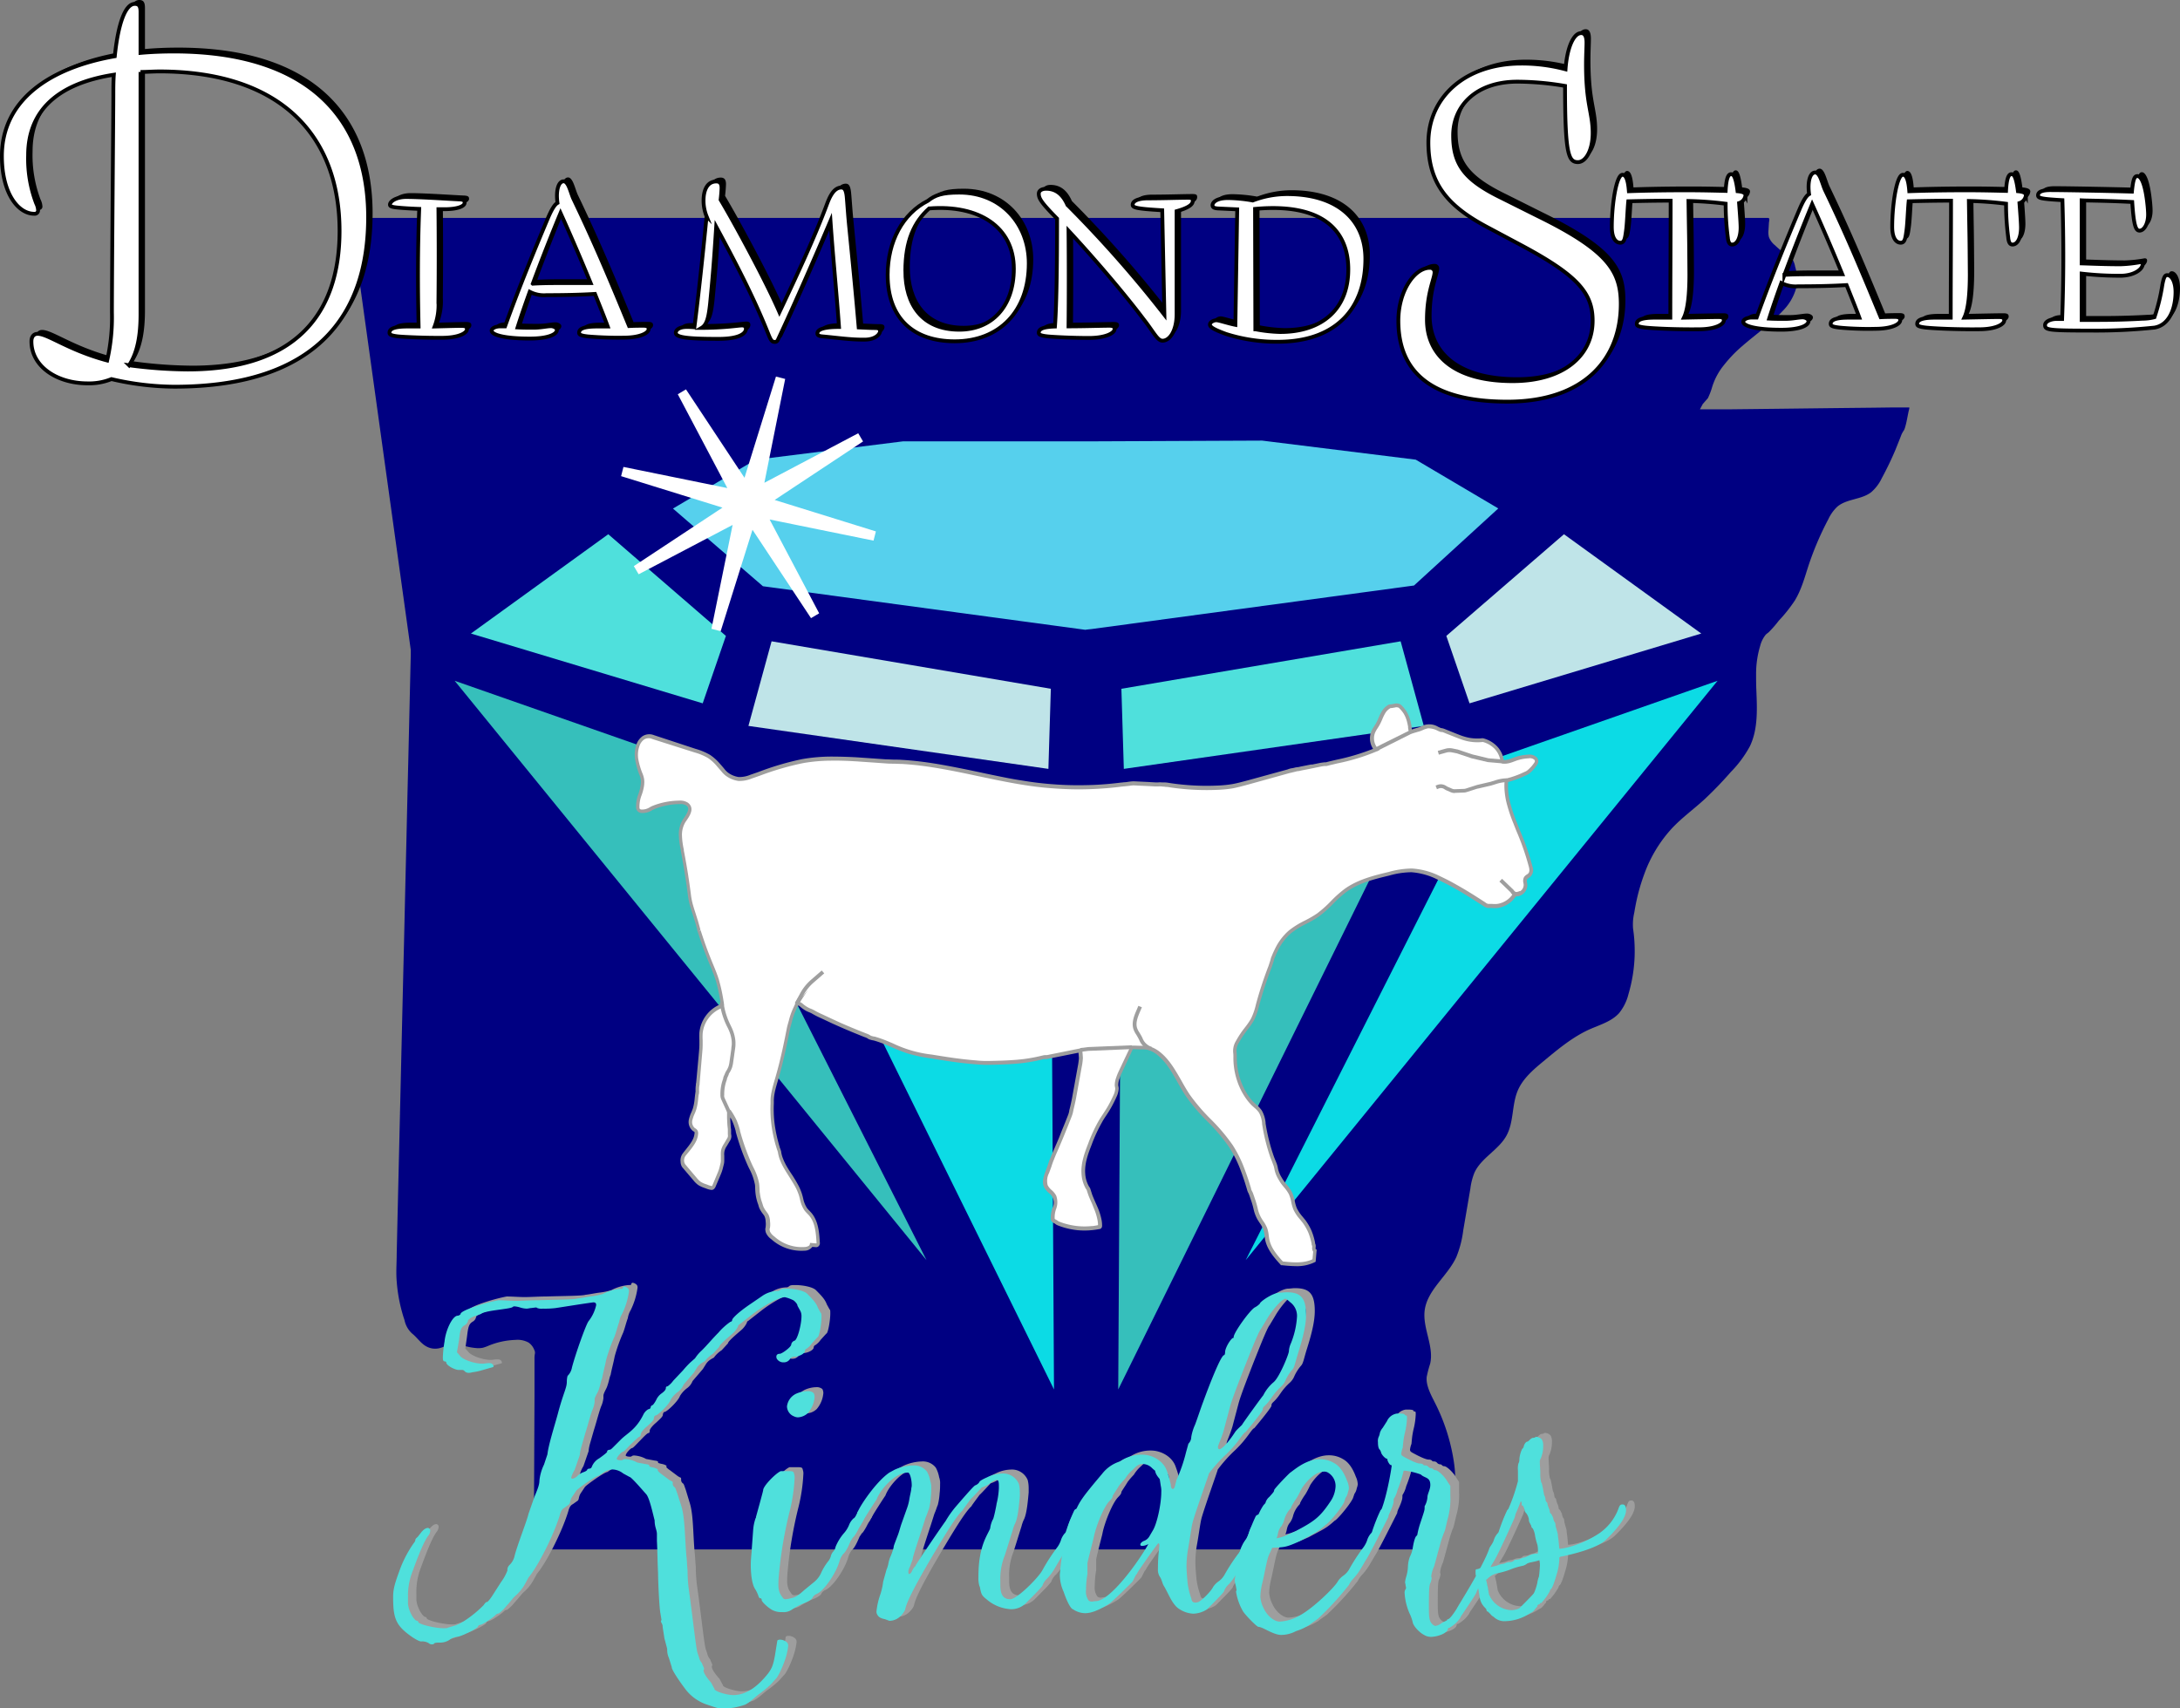 <svg xmlns="http://www.w3.org/2000/svg" viewBox="0 0 572.22 448.47"><rect x="0" y="0" width="572.22" height="448.47" fill="#808080" stroke="none"/><defs><style>.cls-1{fill:#000082;}.cls-2{fill:#0cdbe5;}.cls-3{fill:#36bfbb;}.cls-4{fill:#bfe4e8;}.cls-5{fill:#4fe0dc;}.cls-6{fill:#56d0ed;}.cls-7,.cls-9{fill:#fff;}.cls-8{fill:#9e9e9e;}.cls-9{stroke:#000;stroke-miterlimit:10;}</style></defs><g id="Arkansas"><path class="cls-1" d="M155.42,185.21H526.94c.17,0,.34,0,.5,0,.57,0,.26.92.24,1.28l-.11,1.87a5.53,5.53,0,0,0,.1,1.86,5,5,0,0,0,1.6,2.17,19.31,19.31,0,0,0,3.63,2.8,2.9,2.9,0,0,1,.66.38,5.94,5.94,0,0,1,1,2.43,11.44,11.44,0,0,1,.23,5.78,13.82,13.82,0,0,1-3.54,5.89c-3.18,3.44-7.07,6.12-10.6,9.2a35.07,35.07,0,0,0-4.8,5,16.93,16.93,0,0,0-3.18,6.09,18.85,18.85,0,0,1-1,2.55l-1.37,1.57-.73,1.37,1,0,2.89,0,4.37,0,5.48-.06,6.26-.07,6.65-.08,6.71-.08,6.38-.07,5.72-.06,4.68-.06,3.29,0,1,0h.32c.09,0,.25,0,.23.09a6.6,6.6,0,0,1-.17.77c-.33,1.48-.54,3-1,4.48a3.26,3.26,0,0,1-.31.72,6.17,6.17,0,0,0-.66,1.21c-.47,1.26-1,2.52-1.48,3.75-1.05,2.48-2.21,4.91-3.48,7.27l-.12.22a11.24,11.24,0,0,1-2.8,3.73c-2.58,2-6.44,1.7-8.92,3.82a10.73,10.73,0,0,0-2.33,3.26,79.53,79.53,0,0,0-5.24,12.28c-1,3.1-1.87,6.31-3.57,9.09a38.94,38.94,0,0,1-4.21,5.29,29.72,29.72,0,0,1-2.61,3c-.26.23-.56.42-.81.67a7.64,7.64,0,0,0-1.46,2.95,25.25,25.25,0,0,0-1.07,7.33c0,1.35,0,2.71.06,4.06.2,5.07.5,10.38-1.69,14.95a29.79,29.79,0,0,1-5,6.75,100.38,100.38,0,0,1-7,7.26c-2.82,2.57-5.93,4.82-8.53,7.61a35.55,35.55,0,0,0-7.17,11.88,52.58,52.58,0,0,0-2,6.77q-.37,1.72-.66,3.48a13.45,13.45,0,0,0-.3,4.14c.12.83.22,1.66.29,2.5a42.14,42.14,0,0,1,.11,4.9,40.07,40.07,0,0,1-1.61,9.78,12.8,12.8,0,0,1-2.47,5c-1.93,2.13-4.85,3-7.47,4.13-4.58,2-8.5,5.28-12.35,8.48-2.66,2.2-5.4,4.52-6.76,7.69-1.61,3.78-1,8.31-3,11.9-2.09,3.76-6.61,5.78-8.39,9.7a16.48,16.48,0,0,0-1.06,4.17L447.44,451a27.43,27.43,0,0,1-1.81,7c-2.3,5-7.61,8.59-8.31,14-.6,4.69,2.49,9.38,1.44,14a30.4,30.4,0,0,0-.91,3.46c-.25,2.38,1.27,5,2.33,7.13a49.64,49.64,0,0,1,2.17,5A50.86,50.86,0,0,1,445,511.91c.41,2.82.59,5.9-.57,8.57-.5,1.14-1.53,1.73-2,2.91a9.5,9.5,0,0,0-.67,5.81,7.72,7.72,0,0,1,.17,2.87c-.16,1-.57,2.32-1.57,2.55a11.53,11.53,0,0,1-3,.14H419.81l-1.73,0H410.7l-2,0h-4.05l-2.08,0h-2.12l-2.15,0h-4.42l-2.27,0h-2.29l-2.33,0h-2.35l-2.39,0-2.41,0h-2.43l-2.47,0H372.5l-2.51,0-2.53,0H364.9l-2.57,0-2.58,0h-2.61l-2.62,0-2.63,0-2.65,0h-2.66l-2.66,0-2.68,0-2.69,0h-2.69l-2.7,0-2.7,0-2.71,0h-2.7l-2.71,0-2.71,0-2.7,0-2.71,0h-2.69l-2.7,0-2.68,0-2.68,0H300.8l-2.66,0-2.64,0h-2.64l-2.62,0-2.6,0-2.59,0h-2.57l-2.55,0-2.53,0h-2.51l-2.49,0h-2.46l-2.44,0-2.41,0H262.7l-2.35,0H258l-2.29,0h-2.27l-2.22,0H249l-2.16,0h-4.2l-2,0h-5.88l-1.87,0H203.54l0-4.13,0-10.26.06-13.19.06-12.94,0-9.5a6.08,6.08,0,0,1,.09-1.28,1.45,1.45,0,0,0-.12-1,4.13,4.13,0,0,0-1.52-2,6,6,0,0,0-3.49-.7,20.29,20.29,0,0,0-7,1.51,10.75,10.75,0,0,1-1.53.55,6.1,6.1,0,0,1-1.81.07,14.57,14.57,0,0,1-2.86-.53,9.54,9.54,0,0,0-2.77-.6c-1.46,0-2.75.95-4.18,1.22a4.73,4.73,0,0,1-3.09-.46c-1.57-.81-2.49-2.36-3.84-3.43a6.5,6.5,0,0,1-2-3.52,41.82,41.82,0,0,1-2.1-10.9c-.12-2.2.05-4.35.05-6.55l.2-8.8.24-10.24.27-11.4.29-12.29.3-12.9.31-13.23.32-13.29.3-13.06.3-12.57.27-11.79.26-10.74.22-9.4.18-7.8.14-5.92.09-3.75,0-1.31Z" transform="translate(-63.36 -128)"/></g><g id="Diamond"><polygon class="cls-2" points="450.84 178.72 393.8 198.68 326.98 330.82 450.84 178.72"/><polygon class="cls-3" points="372.65 204.31 294.35 218.29 293.52 364.77 372.65 204.31"/><polygon class="cls-4" points="410.52 140.25 446.56 166.32 385.73 184.64 379.64 166.94 410.52 140.25"/><polygon class="cls-5" points="367.65 168.36 373.73 190.57 294.99 201.85 294.35 180.82 367.65 168.36"/><polygon class="cls-3" points="119.34 178.72 176.38 198.68 243.2 330.82 119.34 178.72"/><polygon class="cls-2" points="197.53 204.31 275.83 218.29 276.66 364.77 197.53 204.31"/><polygon class="cls-5" points="159.66 140.25 123.61 166.32 184.45 184.64 190.54 166.94 159.66 140.25"/><polygon class="cls-4" points="202.53 168.36 196.45 190.57 275.19 201.85 275.83 180.82 202.53 168.36"/><path class="cls-6" d="M348.51,293.33a1.93,1.93,0,0,1-.34,0L263.62,281.9,240,261.51l21.67-12.81,38.67-4.83H348.3l46.36-.2,40.31,5,21.67,12.81-22.12,20.23-84.61,11.43-1.61.17" transform="translate(-63.36 -128)"/><polygon class="cls-7" points="229.5 140.76 199.65 134.68 213.83 161.65 197.01 136.25 187.97 165.33 194.04 135.48 167.08 149.66 192.48 132.85 163.39 123.81 193.24 129.88 179.07 102.92 195.88 128.32 204.92 99.23 198.85 129.08 225.81 114.9 200.41 131.72 229.5 140.76"/><path class="cls-7" d="M252.53,293.7l-2.42-.62,5.55-27.27L231,278.76l-1.27-2.14L253,261.26,226.39,253l.62-2.42,27.26,5.55-13-24.63,2.15-1.28,15.36,23.21,8.26-26.57,2.42.62L264,254.74l24.63-13,1.27,2.15-23.2,15.36,26.57,8.26-.62,2.42-27.27-5.55,13,24.63-2.14,1.27-15.36-23.2Zm6.63-32.55-1.65,8.11,2.45-7.9,4.57,6.9-3.85-7.33,8.11,1.65-7.9-2.45,6.9-4.57-7.33,3.85,1.65-8.11-2.45,7.9-4.57-6.9,3.85,7.33L250.83,258l7.9,2.45-6.9,4.57Z" transform="translate(-63.36 -128)"/></g><g id="Goat"><path class="cls-7" d="M392.07,442.42a25.75,25.75,0,0,1,.85,2.88,7.85,7.85,0,0,0,.26.95A8.81,8.81,0,0,0,394,448a16.76,16.76,0,0,1,1.44,2.49,20.75,20.75,0,0,1,.56,2.95c.51,2.41,2.22,4.35,3.86,6.18,2.87.32,6,.6,8.51-.73l.21-2.57c-.41-.26-.21-.89-.32-1.39,0-.15-.11-.28-.14-.43a18.81,18.81,0,0,0-.94-3.19,13.1,13.1,0,0,0-1.57-2.71,18.09,18.09,0,0,1-2.3-3.23c-.58-1.34-.61-2.87-1.25-4.18a19.28,19.28,0,0,0-2-2.77,9.94,9.94,0,0,1-.71-1.11,7.62,7.62,0,0,1-1-2.75,7.09,7.09,0,0,0-.26-.93c-.29-.79-.58-1.42-.82-2.12a49.81,49.81,0,0,1-2.12-8.56,7.86,7.86,0,0,0-.92-3.18,11.76,11.76,0,0,0-2-2,11.31,11.31,0,0,1-1.38-1.64,17,17,0,0,1-1.49-2.54,18.41,18.41,0,0,1-1.78-8,7.91,7.91,0,0,0-.06-1.29,4.42,4.42,0,0,1,.69-2.84,24.63,24.63,0,0,1,1.7-2.67,27,27,0,0,0,2.26-3.21,19.5,19.5,0,0,0,1.36-4c.55-2.05,1.18-4.09,1.86-6.11.41-1.19.84-2.36,1.29-3.53.09-.25.18-.5.26-.76.14-.45.38-1.2.41-1.33a5,5,0,0,1,.33-.92c.25-.61.52-1.21.82-1.8a14.32,14.32,0,0,1,3.54-4.59c2.16-1.8,4.91-2.73,7.21-4.33,2.64-1.85,4.6-4.52,7.2-6.42,3.35-2.47,7.52-3.5,11.58-4.47a22.28,22.28,0,0,1,5.89-.88,18.57,18.57,0,0,1,7.17,2c.87.4,1.73.82,2.57,1.27,2.1,1.1,4.14,2.31,6.14,3.57l3,1.91a2.82,2.82,0,0,0,1.17.59,3.81,3.81,0,0,0,.48,0,11.24,11.24,0,0,0,2,0,6.43,6.43,0,0,0,4.07-2.35,2,2,0,0,1,.67-.64,2.52,2.52,0,0,1,.61-.11,2.45,2.45,0,0,0,2-2.47c0-.58-.28-1.22,0-1.72s.65-.52,1-.8a2.1,2.1,0,0,0,.41-2.15A89.12,89.12,0,0,0,461,344a41.14,41.14,0,0,1-1.76-5.3,18.85,18.85,0,0,1-.54-3.51,14.93,14.93,0,0,1,0-1.77c0-.2,0-.49.17-.61a.61.61,0,0,1,.13,0l.88-.24c.68-.2,1.34-.43,2-.69s1.1-.45,1.63-.7a1.51,1.51,0,0,1,.26-.12,3.1,3.1,0,0,0,1-.6,10.33,10.33,0,0,0,1.62-1.81,1.6,1.6,0,0,0,.33-.71,1,1,0,0,0-.27-.82,2.3,2.3,0,0,0-1.88-.54,12.25,12.25,0,0,0-3.82.81,8,8,0,0,1-1.07.37,4.77,4.77,0,0,1-1.72.23.29.29,0,0,1-.18-.07c-.12-.1-.11-.32-.14-.46a5.11,5.11,0,0,0-.32-1.16,6.31,6.31,0,0,0-1.26-2,7.34,7.34,0,0,0-3.29-2,1.2,1.2,0,0,0-.42,0,10.88,10.88,0,0,1-1.14.06,12.1,12.1,0,0,1-3.48-.5c-.68-.2-1.35-.46-2-.73l-2.42-1c-.39-.15-.79-.34-1.19-.46a2.29,2.29,0,0,0-.36-.07,4.4,4.4,0,0,1-1-.38,5.19,5.19,0,0,0-2.6-.59,6.64,6.64,0,0,0-1.82.62,6.06,6.06,0,0,1-.91.3c-.16,0-1.08.33-1.24.36s.25-.09,0,0a.47.47,0,0,1-.38,0c-.36-.19-.35-1-.41-1.38s-.17-.85-.28-1.26a8.22,8.22,0,0,0-1-2.39,9.26,9.26,0,0,0-1-1.3,1.69,1.69,0,0,0-.43-.37,2.12,2.12,0,0,0-1.53,0,3.67,3.67,0,0,1-.81.11.68.68,0,0,0-.31.08,4.38,4.38,0,0,0-1.44,1.4c-.64,1-1,2.19-1.56,3.23a21.38,21.38,0,0,0-1.18,2,4.5,4.5,0,0,0,.75,4.67,54.12,54.12,0,0,1-10.31,3.15l-2,.48a8.63,8.63,0,0,1-.88.2c-.37.05-1,.11-1.34.18l-1.23.25c-1.22.25-2.44.5-3.66.73a8.72,8.72,0,0,1-1.32.24c-.09,0-2.12.51-2.2.52a7.79,7.79,0,0,1,1.05-.29l-1.82.5-3.63,1-6.4,1.76c-1.33.36-2.66.73-4,1a31.71,31.71,0,0,1-4.13.39,64.39,64.39,0,0,1-7.35-.12c-1.23-.09-2.45-.22-3.67-.38l-1.83-.26c-.51-.09-1-.06-1.52-.13s-1.13,0-1.72,0l-1.88-.1-3.77-.18c-.48,0-1.43.17-2.46.25l-.77.07c-2.49.32-5,.54-7.51.64s-4.91.11-7.37,0-4.88-.3-7.31-.6c-1.38-.17-2.76-.37-4.13-.59-2.34-.39-4.66-.84-7-1.31s-4.63-1-6.94-1.46-4.63-.94-6.95-1.35-4.64-.75-7-1c-1.17-.12-2.34-.21-3.51-.28-1.35-.08-2.71-.05-4.06-.13-2.44-.15-4.87-.36-7.32-.51s-4.85-.26-7.29-.22a45,45,0,0,0-7.23.64c-4.68.82-9.15,2.54-13.64,4.07a8.11,8.11,0,0,1-3.28.62,6.62,6.62,0,0,1-2.79-1.07,5.79,5.79,0,0,1-1.2-1.07c-.42-.52-.86-1-1.3-1.52a11.66,11.66,0,0,0-2.42-2.18,15.32,15.32,0,0,0-3.64-1.52l-11.13-3.58a2.76,2.76,0,0,0-2.57.22,3.81,3.81,0,0,0-1.32,1.74,7.5,7.5,0,0,0-.34,4.2,20.05,20.05,0,0,0,1,3.45,6.15,6.15,0,0,1,.46,1.57,6.52,6.52,0,0,1-.06,1.71,13.61,13.61,0,0,1-.64,2.35,8.61,8.61,0,0,0-.54,3.14,1.3,1.3,0,0,0,.15.65,1.05,1.05,0,0,0,.73.42c1.1.21,2.14-.47,3.15-.95a19.09,19.09,0,0,1,6.91-1.38,3.21,3.21,0,0,1,1.68.3c2.22,1.12.27,3.42-.5,4.62a7,7,0,0,0-1,3.82,22,22,0,0,0,.54,3.95q.57,3,1.05,6c.2,1.23.38,2.46.55,3.69.11.74.2,1.48.3,2.22a18.38,18.38,0,0,0,.5,2.43c.39,1.32.66,2.08,1.09,3.48a1.52,1.52,0,0,1,.06.2.14.14,0,0,0,0,.07,2,2,0,0,1,.08.22c.09.3.18.6.26.9s.17.6.25.9l.12.45a1.29,1.29,0,0,0,0,.19l.07.22c.07.2.14.4.2.59.19.59.38,1.17.58,1.75.68,2,1.42,3.95,2.21,5.89.64,1.57,1.32,3.13,1.83,4.75a45.58,45.58,0,0,1,1.3,6.14.57.57,0,0,1-.46.77,8.5,8.5,0,0,0-5.12,7c-.08,1,0,2,0,3s-.09,1.79-.17,2.68l-.69,7.49a15.6,15.6,0,0,0-.15,1.8c0,.18,0,.35,0,.53s-.09.61-.13.91a19.44,19.44,0,0,1-.58,3.56,24.31,24.31,0,0,0-1,2.74,2.56,2.56,0,0,0,.78,2.64,1.94,1.94,0,0,1,.58.44,1.12,1.12,0,0,1,.12.68c-.16,2.15-1.95,3.83-3.18,5.49a2.49,2.49,0,0,0-.48,1.83,2.16,2.16,0,0,0,.46,1.14l1,1.14,1.94,2.29a6.59,6.59,0,0,0,1.19,1.17,8.79,8.79,0,0,0,2,.86,4.22,4.22,0,0,0,1.25.34.38.38,0,0,0,.29-.1,1.26,1.26,0,0,0,.35-.53c.37-.87.73-1.73,1.09-2.6l.3-.72a8,8,0,0,0,.45-1.36c.08-.31.16-.63.25-1a4,4,0,0,0,.11-.91l0-1.41a5.3,5.3,0,0,1,.09-1.32,5.18,5.18,0,0,1,.67-1.43l.76-1.29a2.12,2.12,0,0,0,.3-.65,3.31,3.31,0,0,0-.06-1.13c0-.18,0-.36,0-.54-.06-.56-.13-1.12-.16-1.69s-.07-1.25-.09-1.88c0-.31,0-.62,0-.94V420a1.48,1.48,0,0,0,0-.42,18.9,18.9,0,0,1,1.56,2.68A19.6,19.6,0,0,1,257,425a60.1,60.1,0,0,0,3.11,8.77,18.87,18.87,0,0,1,1.89,4.95c.14.87.12,1.74.21,2.61a12.05,12.05,0,0,0,.3,1.59c.13.5.33,1,.47,1.49a4.52,4.52,0,0,0,.26.73,7.18,7.18,0,0,0,.75,1.21,7,7,0,0,1,.5.71,3.94,3.94,0,0,1,.38,1.63,5.64,5.64,0,0,1,0,1.48,2.72,2.72,0,0,0-.12.62,3.87,3.87,0,0,0,.12.68,4.32,4.32,0,0,0,1.39,1.63,11.34,11.34,0,0,0,2.46,1.64,11,11,0,0,0,5.73,1.15c.75,0,1.65-.31,1.83-1l1.17.09a.77.77,0,0,0,.37,0c.24-.12.25-.45.24-.71-.16-2.63-.39-5.46-2.11-7.46-.39-.44-.83-.82-1.18-1.3a12.32,12.32,0,0,1-1.35-3.76,12.36,12.36,0,0,0-.83-2c-.9-1.79-2.09-3.4-3.08-5.13a15.12,15.12,0,0,1-1.25-2.67,10.66,10.66,0,0,1-.33-1.38,12.08,12.08,0,0,0-.38-1.16c-.1-.34-.2-.69-.29-1-.2-.68-.37-1.37-.52-2.07a31.65,31.65,0,0,1-.66-4.22,29.52,29.52,0,0,1-.1-4.31c0-.58,0-1.15.07-1.73a17.59,17.59,0,0,1,.3-1.74c.26-1.14.61-2.26.94-3.39l.12-.43c.68-2.36,1.25-4.75,1.77-7.15.27-1.21.52-2.41.76-3.62l.36-1.81c.14-.69.38-1.32.54-2a25,25,0,0,1,1.61-4.21.81.81,0,0,1,.77-.05,3.25,3.25,0,0,1,.65.47,7.45,7.45,0,0,0,2.18,1.27,6.52,6.52,0,0,1,.84.41,28.25,28.25,0,0,0,2.75,1.38c.77.37,1.55.73,2.32,1.08q3.21,1.47,6.49,2.8l1.87.75a8.1,8.1,0,0,1,.92.38c.15.08.27.19.43.26a13.22,13.22,0,0,0,1.56.41,29.67,29.67,0,0,1,3.15,1.15c1.8.75,3.58,1.59,5.44,2.18a44.26,44.26,0,0,0,6,1.27c2.43.39,4.87.78,7.31,1.09,1.23.15,2.46.29,3.69.39s2.4.23,3.57.2h.41c2.42-.05,4.83-.1,7.24-.3a42.16,42.16,0,0,0,7.15-1.18c.33-.09.67,0,1-.1l1.43-.28,7.31-1.48s.16,1.89.15,2.06a16.15,16.15,0,0,1-.29,2.2l-1.49,8.23c-.15.83-.46,2.17-.66,3,0,.16-.07.3-.1.45a6.11,6.11,0,0,1-.34,1.2c-.21.56-.43,1.11-.64,1.65-.45,1.15-.91,2.3-1.38,3.44s-.95,2.27-1.44,3.41c-.25.57-.49,1.14-.75,1.71s-.38,1-.6,1.5-.37,1.09-.57,1.63l-.59,1.62c-.43,1.16-.85,2.47-.33,3.59s1.74,1.66,2.25,2.73c.84,1.77-.65,3.8-.45,5.74a1,1,0,0,0,.13.42c.2.25.63.38.89.6a2,2,0,0,0,.58.31c.53.21,1.06.39,1.6.55a20,20,0,0,0,3.33.65,18.39,18.39,0,0,0,5.47-.23c.24,0,.4,0,.43-.29a4,4,0,0,0,0-.59v0a8.46,8.46,0,0,0-.1-.88,15.29,15.29,0,0,0-1.07-3.36c-.45-1.06-.95-2.09-1.37-3.16-.2-.53-.35-1.07-.53-1.61a2.6,2.6,0,0,0-.28-.45,8.59,8.59,0,0,1-1.05-3.67c-.19-2.65.75-5.23,1.71-7.7a40.07,40.07,0,0,1,2.74-5.95c.58-1,1.23-1.9,1.83-2.86a28.71,28.71,0,0,0,2-3.84,5.14,5.14,0,0,0,.53-1.92,9.25,9.25,0,0,0-.12-.92,5.5,5.5,0,0,1,.37-1.92,12.31,12.31,0,0,1,.56-1.42l1.53-3.31,1.41-3c.05-.09.08-.25.18-.25l.46,0,1.76.06a9.94,9.94,0,0,1,2.31.21,7.57,7.57,0,0,1,2.5,1.38c3.53,2.84,5.15,7.36,7.69,11.1,3.25,4.79,8.08,8.36,11.24,13.2a31.81,31.81,0,0,1,3,6.1c.4,1.07.77,2.15,1.12,3.23.18.55.35,1.09.51,1.64.08.27.15.56.25.82s.22.39.3.61C391.8,441.63,391.93,442,392.07,442.42Z" transform="translate(-63.36 -128)"/><path class="cls-8" d="M403.61,460.4a37,37,0,0,1-3.82-.26l-.19,0-.13-.15c-1.53-1.69-3.43-3.81-4-6.41-.08-.38-.13-.76-.18-1.15a8.55,8.55,0,0,0-.35-1.73,8.24,8.24,0,0,0-.9-1.6l-.52-.8a9.81,9.81,0,0,1-.84-1.87,8.85,8.85,0,0,1-.27-1,22.38,22.38,0,0,0-.77-2.62l-.07-.2c-.13-.39-.26-.78-.41-1.16a1.34,1.34,0,0,0-.13-.27,2.11,2.11,0,0,1-.16-.34,4.06,4.06,0,0,1-.19-.59l-.08-.27c-.16-.54-.33-1.08-.5-1.62-.39-1.21-.76-2.26-1.12-3.21a31.05,31.05,0,0,0-3-6,47.82,47.82,0,0,0-5.67-6.71,51,51,0,0,1-5.56-6.49c-.83-1.22-1.58-2.54-2.3-3.82-1.53-2.73-3-5.31-5.29-7.17a6.92,6.92,0,0,0-2.34-1.29,5.52,5.52,0,0,0-1.54-.17l-.65,0-1.75-.06h-.17l-2.94,6.32a12.81,12.81,0,0,0-.54,1.36,5.06,5.06,0,0,0-.34,1.74,1.77,1.77,0,0,0,.05.32,2.54,2.54,0,0,1,.07.65,5.75,5.75,0,0,1-.57,2.1,30.36,30.36,0,0,1-2.06,3.91c-.26.41-.52.81-.79,1.21s-.71,1.08-1,1.64a39.28,39.28,0,0,0-2.7,5.87c-1,2.52-1.86,5-1.68,7.49a7.82,7.82,0,0,0,1,3.44.5.5,0,0,0,.08.12,1.68,1.68,0,0,1,.25.43c.07.21.13.42.2.63s.2.65.32,1c.26.67.55,1.32.84,2,.18.39.35.78.52,1.17a16.42,16.42,0,0,1,1.1,3.48,9.24,9.24,0,0,1,.11.92l0,.17a2,2,0,0,1,0,.55.77.77,0,0,1-.74.71c-.7.13-1.33.22-2,.28a19.47,19.47,0,0,1-3.74,0,19.7,19.7,0,0,1-3.42-.67c-.55-.16-1.1-.35-1.64-.56a2.33,2.33,0,0,1-.73-.41,1.81,1.81,0,0,0-.3-.18,1.89,1.89,0,0,1-.65-.49,1.25,1.25,0,0,1-.23-.67,7.34,7.34,0,0,1,.36-2.67,3.12,3.12,0,0,0-.88-4.11,5.21,5.21,0,0,1-1.25-1.53c-.58-1.27-.16-2.66.32-4l.59-1.61c.08-.21.14-.42.21-.63s.23-.71.37-1,.21-.49.3-.73.2-.51.31-.76l.74-1.71c.49-1.13,1-2.27,1.43-3.4s.93-2.28,1.38-3.43l.65-1.65a5.75,5.75,0,0,0,.31-1.1c0-.16.06-.32.1-.49.22-.87.51-2.17.66-3l1.49-8.22a18.09,18.09,0,0,0,.29-2.14c0-.1-.05-.74-.11-1.43l-6.76,1.36-1.43.28a4.93,4.93,0,0,1-.54.05,2,2,0,0,0-.45,0,42.27,42.27,0,0,1-7.23,1.2c-2.44.2-4.89.25-7.27.3h-.41c-1,0-2-.07-3-.15l-.59-.05c-1.18-.1-2.39-.23-3.71-.39-2.46-.31-4.93-.71-7.33-1.1a42.21,42.21,0,0,1-6.1-1.29,44.51,44.51,0,0,1-4.17-1.63l-1.32-.56a29.53,29.53,0,0,0-3.09-1.13,4.75,4.75,0,0,0-.57-.14,5,5,0,0,1-1.05-.29,3.79,3.79,0,0,1-.34-.2l-.13-.09a4.17,4.17,0,0,0-.58-.24l-.28-.1-1.88-.76c-2.18-.88-4.37-1.83-6.51-2.8l-2.32-1.09-.67-.31a20.37,20.37,0,0,1-2.13-1.09,4.86,4.86,0,0,0-.76-.37,9.52,9.52,0,0,1-.92-.41,8.93,8.93,0,0,1-1.41-1l-.08-.07A2.19,2.19,0,0,0,273,392a.42.42,0,0,0-.18,0c-.11.25-.22.5-.34.75a17.19,17.19,0,0,0-1.18,3.18,10,10,0,0,1-.26,1c-.1.34-.2.68-.27,1l-.36,1.81c-.24,1.21-.49,2.42-.76,3.62-.6,2.77-1.16,5.06-1.77,7.19l-.32,1.09c-.26.89-.53,1.8-.74,2.7a15.38,15.38,0,0,0-.29,1.69,9.76,9.76,0,0,0-.05,1.08c0,.21,0,.41,0,.61a31.6,31.6,0,0,0,.09,4.25,34.67,34.67,0,0,0,.66,4.15c.15.69.32,1.37.51,2.05.09.34.19.67.29,1,0,.14.09.27.14.4a6.27,6.27,0,0,1,.25.81l0,.1a7.77,7.77,0,0,0,.3,1.22,14.44,14.44,0,0,0,1.2,2.58c.4.7.83,1.37,1.26,2a35.15,35.15,0,0,1,1.84,3.1,13.79,13.79,0,0,1,.86,2.11c.11.35.2.71.29,1.07a7.19,7.19,0,0,0,1,2.55,6.38,6.38,0,0,0,.66.74l.49.53c1.9,2.2,2.09,5.41,2.23,7.75a1.13,1.13,0,0,1-.51,1.18,1,1,0,0,1-.64.09l-.82-.06a2.56,2.56,0,0,1-2.1,1,11.83,11.83,0,0,1-8.56-2.92l-.18-.15a4.07,4.07,0,0,1-1.36-1.71,4.51,4.51,0,0,1-.14-.78,1.64,1.64,0,0,1,.09-.58c0-.06,0-.11,0-.16a5.16,5.16,0,0,0,0-1.36,3.51,3.51,0,0,0-.32-1.43,5.36,5.36,0,0,0-.34-.49l-.12-.16a8.07,8.07,0,0,1-.8-1.28,4.85,4.85,0,0,1-.29-.82c-.06-.22-.13-.43-.21-.64s-.19-.58-.26-.87a11.86,11.86,0,0,1-.31-1.65c-.05-.39-.07-.78-.09-1.17s0-1-.12-1.42a14.58,14.58,0,0,0-1.47-4c-.13-.27-.26-.54-.38-.81a60.56,60.56,0,0,1-3.14-8.84l0-.14a18.53,18.53,0,0,0-.85-2.51c-.17-.38-.37-.75-.58-1.12v.07q0,.93.09,1.86c0,.44.07.89.12,1.33l0,.34c0,.1,0,.2,0,.3s0,.15,0,.23l0,.25a2.17,2.17,0,0,1-.34,1.84l-.77,1.3a3.57,3.57,0,0,0-.68,2.48l0,1.42a4.17,4.17,0,0,1-.13,1c-.09.31-.16.63-.24.94a10,10,0,0,1-.47,1.43l-.3.73c-.36.86-.73,1.73-1.1,2.59a1.74,1.74,0,0,1-.5.74.93.93,0,0,1-.64.2,5,5,0,0,1-1.39-.37l-.42-.15a7.5,7.5,0,0,1-1.66-.77,6.65,6.65,0,0,1-1.28-1.26l-2.92-3.43A2.67,2.67,0,0,1,242,433a3.07,3.07,0,0,1,.58-2.2c.26-.35.55-.71.84-1.07,1-1.28,2.12-2.61,2.24-4.16a.65.65,0,0,0,0-.36.9.9,0,0,0-.25-.19l-.19-.12a3.05,3.05,0,0,1-1-3.16,9.09,9.09,0,0,1,.61-1.73c.14-.35.29-.7.41-1.06a13,13,0,0,0,.47-2.64l.09-.82.06-.4c0-.16.05-.33.07-.49a1.91,1.91,0,0,0,0-.2,2.45,2.45,0,0,1,0-.27,8,8,0,0,1,.09-1.31c0-.19,0-.37.07-.55l.69-7.5c.08-.87.16-1.76.16-2.63,0-.35,0-.7,0-1.05a19.28,19.28,0,0,1,0-2,9,9,0,0,1,5.43-7.4.63.63,0,0,0,.2-.09s0-.09-.05-.13a45.18,45.18,0,0,0-1.28-6.07c-.41-1.31-.95-2.62-1.47-3.88l-.34-.83c-.8-1.94-1.54-3.93-2.22-5.92-.2-.58-.39-1.17-.58-1.75l-.18-.53-.1-.28a1.16,1.16,0,0,1,0-.18l-.13-.49-.24-.9c-.08-.29-.17-.59-.26-.88a.88.88,0,0,0-.05-.15l-.11-.34c-.16-.53-.3-1-.43-1.38-.22-.67-.42-1.28-.66-2.11a19.55,19.55,0,0,1-.52-2.51c-.09-.74-.19-1.47-.29-2.21-.17-1.23-.35-2.46-.55-3.68-.32-2-.67-4-1.05-6l0-.21a21.14,21.14,0,0,1-.51-3.83,7.35,7.35,0,0,1,1-4.1l.3-.46c.53-.76,1.31-1.92,1.12-2.69a1.24,1.24,0,0,0-.72-.75,2.74,2.74,0,0,0-1.43-.25,18.67,18.67,0,0,0-6.73,1.33l-.49.25a4.72,4.72,0,0,1-3,.75,1.54,1.54,0,0,1-1.05-.66,1.72,1.72,0,0,1-.23-.9,9,9,0,0,1,.57-3.32,11.5,11.5,0,0,0,.61-2.26,6.06,6.06,0,0,0,.06-1.57,4.83,4.83,0,0,0-.36-1.28l-.07-.18a19.57,19.57,0,0,1-1-3.54,8.07,8.07,0,0,1,.36-4.48,4.44,4.44,0,0,1,1.51-1.95,3.3,3.3,0,0,1,3-.29L246,324.61a16,16,0,0,1,3.76,1.58,12.75,12.75,0,0,1,2.53,2.26c.44.51.89,1,1.31,1.54a5.06,5.06,0,0,0,1.07,1,6.3,6.3,0,0,0,2.58,1,7.55,7.55,0,0,0,3.07-.59l2.19-.76A73.88,73.88,0,0,1,274,327.27a45.26,45.26,0,0,1,7.31-.65c2.71,0,5.34.09,7.34.22l3.62.25,3.7.26c.69,0,1.38.06,2.08.07s1.31,0,2,.06c1.13.06,2.32.16,3.53.29,2.16.22,4.45.55,7,1s4.92.93,7,1.35l2.8.59q2.07.45,4.14.87c2.77.57,4.91,1,6.95,1.3,1.45.24,2.79.44,4.11.6,2.4.29,4.84.49,7.27.59s4.89.09,7.33,0,5-.32,7.47-.63c.26,0,.53-.06.79-.08.44,0,.87-.09,1.25-.14a10.83,10.83,0,0,1,1.27-.11l3.77.18,1.89.11h.68a6.47,6.47,0,0,1,1.07,0c.23,0,.45,0,.67,0a8.52,8.52,0,0,1,.87.08c.6.1,1.2.19,1.81.27,1.21.16,2.44.28,3.65.37a63.34,63.34,0,0,0,7.29.12,31.44,31.44,0,0,0,4.07-.38c1.33-.23,2.67-.6,4-.95L401.32,330a5.08,5.08,0,0,1,1.25-.34l.48-.09h0a3.74,3.74,0,0,1,.73-.15,4.31,4.31,0,0,0,.81-.14l.42-.09,2.43-.48h.05l.1,0,.21,0,.6-.13.27-.05h0l1.26-.26c.28-.05.7-.1,1.06-.14l.32,0a3.14,3.14,0,0,0,.51-.12l.31-.08,2-.47a57.91,57.91,0,0,0,9.64-2.87,5,5,0,0,1-.43-4.67,9.57,9.57,0,0,1,.76-1.33c.15-.23.3-.47.44-.71a14.3,14.3,0,0,0,.67-1.42,12.47,12.47,0,0,1,.91-1.83,4.83,4.83,0,0,1,1.61-1.57,1.25,1.25,0,0,1,.55-.15,3.2,3.2,0,0,0,.71-.1l.12,0a2.37,2.37,0,0,1,1.77.07,2.44,2.44,0,0,1,.55.47,9,9,0,0,1,1.09,1.37,8.92,8.92,0,0,1,1.06,2.53c.11.43.2.86.28,1.3a2.27,2.27,0,0,1,0,.34,5.14,5.14,0,0,0,.1.61l.47-.15v0h0c.33-.11.71-.22.8-.24a4.93,4.93,0,0,0,.82-.27l.32-.14a4.49,4.49,0,0,1,4.49.11l.31.14a2.68,2.68,0,0,0,.57.21,2.38,2.38,0,0,1,.43.08c.29.09.57.21.85.32l2.79,1.12c.66.26,1.32.52,2,.71a11.13,11.13,0,0,0,3.33.48c.36,0,.73,0,1.09-.05a1.44,1.44,0,0,1,.62.05,7.74,7.74,0,0,1,3.51,2.1,6.84,6.84,0,0,1,1.36,2.17,7,7,0,0,1,.35,1.27v.12a4.78,4.78,0,0,0,1.4-.22,8.75,8.75,0,0,0,1-.35,12.65,12.65,0,0,1,4-.85,2.79,2.79,0,0,1,2.28.71,1.56,1.56,0,0,1,.39,1.22,2.14,2.14,0,0,1-.42.93,11,11,0,0,1-1.7,1.9,3.87,3.87,0,0,1-1.11.69,1.89,1.89,0,0,0-.21.09c-.56.27-1.11.51-1.67.73s-1.35.49-2,.69l-.59.17-.22.06v.22a13.89,13.89,0,0,0,0,1.71,17.89,17.89,0,0,0,.52,3.42,40.45,40.45,0,0,0,1.75,5.22c.27.7.55,1.4.83,2.1a68.71,68.71,0,0,1,3.31,9.56,2.5,2.5,0,0,1-.56,2.64l-.43.31a1.55,1.55,0,0,0-.44.37,1.53,1.53,0,0,0,0,.89,5,5,0,0,1,.07.54,3,3,0,0,1-2.42,3l-.18,0a2,2,0,0,0-.32.06,1.44,1.44,0,0,0-.41.41l-.06.08a6.91,6.91,0,0,1-4.39,2.54,7.25,7.25,0,0,1-1.54,0l-.55,0h-.53a2.78,2.78,0,0,1-1.19-.54l-.19-.13-3-1.91c-2.33-1.47-4.27-2.59-6.1-3.55-.87-.45-1.73-.88-2.55-1.26a18.21,18.21,0,0,0-7-2,22,22,0,0,0-5.77.86c-3.78.91-8.07,1.94-11.4,4.39a31.64,31.64,0,0,0-3.39,3.06,30.79,30.79,0,0,1-3.81,3.37,30.37,30.37,0,0,1-3.25,1.88,21.77,21.77,0,0,0-3.93,2.42,13.78,13.78,0,0,0-3.41,4.44c-.28.55-.54,1.12-.8,1.76l-.09.21a2.52,2.52,0,0,0-.22.61c0,.13-.14.51-.39,1.31-.12.35-.21.61-.31.86-.44,1.16-.87,2.34-1.27,3.52-.68,2-1.31,4-1.86,6.08l-.09.32a17.33,17.33,0,0,1-1.31,3.74,17.77,17.77,0,0,1-1.68,2.46c-.21.27-.41.54-.61.82a23.08,23.08,0,0,0-1.67,2.61,3.84,3.84,0,0,0-.63,2.52,9.07,9.07,0,0,1,.06,1.27v.1a17.91,17.91,0,0,0,1.73,7.8,16.78,16.78,0,0,0,1.44,2.47,11.48,11.48,0,0,0,1.33,1.57l.59.54a7.71,7.71,0,0,1,1.46,1.55,8,8,0,0,1,1,3.2l0,.18a48.52,48.52,0,0,0,2.09,8.47c.13.38.27.73.42,1.1s.27.65.4,1a6.65,6.65,0,0,1,.28,1,7.2,7.2,0,0,0,1,2.6,10.38,10.38,0,0,0,.67,1.05c.22.3.46.59.7.88a9.71,9.71,0,0,1,1.38,2,9.94,9.94,0,0,1,.71,2.27,10.1,10.1,0,0,0,.55,1.91,10.31,10.31,0,0,0,1.52,2.24l.73.9a14,14,0,0,1,1.62,2.81,16.4,16.4,0,0,1,.92,3.12l0,.16a.78.78,0,0,0,.05.14,1.42,1.42,0,0,1,.1.29,3.55,3.55,0,0,1,0,.63,1.37,1.37,0,0,0,0,.44l.27.16-.27,3.16-.24.13A10.6,10.6,0,0,1,403.61,460.4Zm-3.52-1.24c2.93.32,5.55.48,7.78-.57l.18-2a1.63,1.63,0,0,1-.27-1.06,1.89,1.89,0,0,0,0-.43.69.69,0,0,0-.05-.13,2.29,2.29,0,0,1-.09-.28l0-.17a16.65,16.65,0,0,0-.87-2.94,13.2,13.2,0,0,0-1.5-2.61l-.7-.87a10.74,10.74,0,0,1-1.66-2.46,10.07,10.07,0,0,1-.62-2.1,9,9,0,0,0-.63-2.06,9.75,9.75,0,0,0-1.25-1.78c-.25-.3-.5-.6-.73-.91a11,11,0,0,1-.74-1.17,8,8,0,0,1-1.1-2.91,6.18,6.18,0,0,0-.24-.84c-.13-.35-.26-.67-.38-1s-.31-.76-.45-1.15a50.59,50.59,0,0,1-2.13-8.65l0-.18a7.14,7.14,0,0,0-.82-2.8,6.5,6.5,0,0,0-1.28-1.35l-.63-.57a12.81,12.81,0,0,1-1.44-1.71,17,17,0,0,1-1.54-2.62,19,19,0,0,1-1.82-8.24v-.1a8,8,0,0,0-.05-1.11,5,5,0,0,1,.74-3.15,25.19,25.19,0,0,1,1.74-2.73l.63-.82a18.14,18.14,0,0,0,1.59-2.33,17.16,17.16,0,0,0,1.23-3.53l.08-.32c.56-2.06,1.19-4.12,1.88-6.14.41-1.19.84-2.39,1.29-3.55.09-.24.18-.48.25-.73.17-.51.37-1.13.4-1.27a3.3,3.3,0,0,1,.28-.82l.08-.2c.27-.66.55-1.26.84-1.84a14.83,14.83,0,0,1,3.66-4.75,23,23,0,0,1,4.1-2.53,30.68,30.68,0,0,0,3.15-1.82,29.9,29.9,0,0,0,3.67-3.26,31,31,0,0,1,3.51-3.15c3.49-2.57,7.88-3.63,11.76-4.56a23.44,23.44,0,0,1,6-.89,19.05,19.05,0,0,1,7.36,2c.84.39,1.71.82,2.6,1.28,1.84,1,3.8,2.11,6.17,3.59l3,1.92.2.14a1.77,1.77,0,0,0,.74.37h.44l.58,0a7.57,7.57,0,0,0,1.35,0,5.89,5.89,0,0,0,3.75-2.17,2.41,2.41,0,0,1,.86-.79,2.34,2.34,0,0,1,.59-.13l.15,0a1.94,1.94,0,0,0,1.57-1.94,3.11,3.11,0,0,0-.06-.44,2.24,2.24,0,0,1,.15-1.56,2.28,2.28,0,0,1,.74-.69,2.35,2.35,0,0,0,.32-.23c.36-.32.44-.88.25-1.66a67.64,67.64,0,0,0-3.26-9.42c-.28-.7-.56-1.4-.83-2.1a41.07,41.07,0,0,1-1.79-5.36,19.58,19.58,0,0,1-.55-3.6,14.07,14.07,0,0,1,0-1.84,1.07,1.07,0,0,1,.4-1l.08,0,.48-.13.57-.15c.66-.2,1.31-.42,1.95-.67s1.07-.45,1.6-.7l.3-.13a2.42,2.42,0,0,0,.8-.51,9,9,0,0,0,1.54-1.72,1.23,1.23,0,0,0,.25-.48.57.57,0,0,0-.15-.43,1.78,1.78,0,0,0-1.48-.37,11.46,11.46,0,0,0-3.66.78c-.37.14-.74.28-1.12.39a5.34,5.34,0,0,1-1.92.24.78.78,0,0,1-.46-.2,1,1,0,0,1-.28-.67,5.55,5.55,0,0,0-.3-1.14,6.19,6.19,0,0,0-1.17-1.87,6.83,6.83,0,0,0-3.06-1.81.58.58,0,0,0-.23,0,11.81,11.81,0,0,1-1.18.06h-.05a12.35,12.35,0,0,1-3.58-.52c-.7-.21-1.39-.48-2.05-.74l-2.83-1.12a7.05,7.05,0,0,0-.76-.3l-.17,0h-.12a3.09,3.09,0,0,1-.84-.3l-.26-.12a5.14,5.14,0,0,0-2.35-.56,5.42,5.42,0,0,0-1.36.45l-.33.14a6.17,6.17,0,0,1-1,.33l-.72.21-.46.14a1,1,0,0,1-.31.08l-.19,0,0,0a.87.87,0,0,1-.26-.08c-.51-.27-.58-1-.63-1.47,0-.1,0-.19,0-.26-.08-.41-.16-.82-.27-1.23a7.87,7.87,0,0,0-.93-2.24,8.31,8.31,0,0,0-1-1.23,1.43,1.43,0,0,0-.32-.27,1.52,1.52,0,0,0-1.05,0l-.12,0a4.18,4.18,0,0,1-.91.12,3.67,3.67,0,0,0-1.34,1.25,12.06,12.06,0,0,0-.83,1.69,15,15,0,0,1-.72,1.52c-.15.26-.31.51-.47.77a7.46,7.46,0,0,0-.68,1.18,4,4,0,0,0,.66,4.13l.45.51-.61.28a54.09,54.09,0,0,1-10.41,3.19l-2,.47-.27.07a5.5,5.5,0,0,1-.65.15l-.34,0c-.33,0-.71.08-1,.13l-1.4.28c-1.16.25-2.33.48-3.5.7l-.38.08a4.94,4.94,0,0,1-1,.17l-1.22.3-.85.2-10.81,3c-1.32.36-2.68.73-4.06,1a31.57,31.57,0,0,1-4.2.4,65.44,65.44,0,0,1-7.41-.12c-1.22-.09-2.47-.22-3.7-.38-.61-.08-1.23-.17-1.84-.27-.26,0-.51,0-.76-.07a6.32,6.32,0,0,1-.75-.06,5.61,5.61,0,0,0-.92,0c-.25,0-.5,0-.76,0l-1.88-.1-3.76-.18a8.34,8.34,0,0,0-1.1.11l-1.3.14-.74.07c-2.49.32-5,.53-7.56.64s-5,.11-7.41,0-4.93-.29-7.35-.59c-1.33-.16-2.69-.36-4.15-.6-2.06-.34-4.21-.74-7-1.31l-4.15-.87-2.79-.59c-2-.42-4.44-.91-6.94-1.35s-4.81-.77-6.94-1c-1.2-.12-2.37-.22-3.49-.28-.64,0-1.28-.05-1.93-.06s-1.42,0-2.13-.07l-3.7-.26-3.62-.25c-2-.13-4.59-.27-7.25-.22a44.67,44.67,0,0,0-7.16.63,74.22,74.22,0,0,0-11.36,3.29l-2.2.77a8.53,8.53,0,0,1-3.48.64,7.24,7.24,0,0,1-3-1.14,5.89,5.89,0,0,1-1.33-1.19c-.42-.51-.86-1-1.29-1.5A11.14,11.14,0,0,0,249.2,327a15,15,0,0,0-3.53-1.47L234.55,322a2.22,2.22,0,0,0-2.13.15,3.32,3.32,0,0,0-1.15,1.52,7,7,0,0,0-.31,3.92,19.21,19.21,0,0,0,1,3.36l.07.17a6.48,6.48,0,0,1,.42,1.53,6.82,6.82,0,0,1-.07,1.84,12.75,12.75,0,0,1-.67,2.44,8.12,8.12,0,0,0-.5,3,1.09,1.09,0,0,0,.07.39.6.6,0,0,0,.4.2,3.81,3.81,0,0,0,2.33-.65l.51-.26a19.54,19.54,0,0,1,7.09-1.43,3.77,3.77,0,0,1,1.95.35,2.18,2.18,0,0,1,1.23,1.4c.32,1.21-.59,2.54-1.25,3.51-.11.15-.2.3-.29.43a6.4,6.4,0,0,0-.88,3.54,19.75,19.75,0,0,0,.49,3.66l0,.21c.38,2,.74,4,1.06,6,.19,1.23.38,2.47.55,3.71.1.73.2,1.47.29,2.21a18.94,18.94,0,0,0,.49,2.36c.24.82.43,1.42.65,2.09l.44,1.39a1.14,1.14,0,0,1,.07.28s.06.11.09.21c.09.3.18.6.26.9s.17.61.25.91l.21.78-.44.27.48-.17.18.55c.19.58.38,1.16.58,1.74.67,2,1.41,3.94,2.19,5.86l.34.83c.53,1.28,1.08,2.6,1.51,4a47,47,0,0,1,1.31,6.21,1.2,1.2,0,0,1-.08.79,1.22,1.22,0,0,1-.67.52,8,8,0,0,0-4.82,6.56,17,17,0,0,0,0,1.89c0,.36,0,.72,0,1.08,0,.92-.09,1.83-.17,2.71L247,412.4c0,.19,0,.39-.07.58a9.3,9.3,0,0,0-.08,1.16c0,.05,0,.11,0,.16a1.85,1.85,0,0,1,0,.43c0,.19,0,.37-.08.56l-.06.36-.09.81a14,14,0,0,1-.51,2.84,11.19,11.19,0,0,1-.44,1.14,8.23,8.23,0,0,0-.55,1.55,2.07,2.07,0,0,0,.58,2.12l.14.09a1.68,1.68,0,0,1,.56.49,1.53,1.53,0,0,1,.21,1c-.14,1.85-1.38,3.37-2.46,4.71-.29.35-.57.7-.82,1a2,2,0,0,0-.39,1.46,1.7,1.7,0,0,0,.35.88l2.91,3.44a6.54,6.54,0,0,0,1.09,1.08,6.41,6.41,0,0,0,1.43.64l.44.16a4.1,4.1,0,0,0,1.1.31,1.7,1.7,0,0,0,.15-.33c.37-.86.73-1.72,1.09-2.59l.3-.72a9.76,9.76,0,0,0,.43-1.29l.24-1a3,3,0,0,0,.1-.77l0-1.41a5.6,5.6,0,0,1,.1-1.45,5.75,5.75,0,0,1,.73-1.56l.76-1.3a2.12,2.12,0,0,0,.25-.5,2,2,0,0,0,0-.68c0-.09,0-.18,0-.28s0-.23,0-.34V425l0-.34c0-.45-.09-.91-.12-1.37q-.06-.94-.09-1.89c0-.32,0-.63,0-.95V420a1,1,0,0,1,0-.16c0-.05,0-.1,0-.15h.33l.56-.37h0a20,20,0,0,1,1.61,2.75,20.36,20.36,0,0,1,.89,2.63l0,.14a59.75,59.75,0,0,0,3.09,8.7c.12.27.25.53.37.8a15.51,15.51,0,0,1,1.56,4.29c.08.51.1,1,.13,1.52s0,.74.08,1.11a11.85,11.85,0,0,0,.29,1.52c.06.26.15.52.24.79s.16.46.22.69a4.21,4.21,0,0,0,.23.64,6.26,6.26,0,0,0,.7,1.13l.11.15a6.82,6.82,0,0,1,.43.62,4.46,4.46,0,0,1,.44,1.83,6.33,6.33,0,0,1,0,1.62,2.27,2.27,0,0,1-.06.25.87.87,0,0,0-.05.23,3.33,3.33,0,0,0,.1.58,3.44,3.44,0,0,0,1.05,1.23l.19.16a11.12,11.12,0,0,0,2.35,1.58,10.65,10.65,0,0,0,5.48,1.09c.28,0,1.24-.13,1.37-.66l.1-.42,1.6.14h.08s0-.1,0-.22c-.17-2.85-.43-5.36-2-7.16-.14-.16-.3-.32-.45-.48a7.72,7.72,0,0,1-.75-.85,8.05,8.05,0,0,1-1.15-2.9c-.09-.34-.17-.68-.27-1a14.38,14.38,0,0,0-.8-1.95c-.53-1-1.17-2-1.79-3-.44-.69-.88-1.38-1.29-2.09a15.73,15.73,0,0,1-1.28-2.76,11.37,11.37,0,0,1-.33-1.34l0-.1a6.41,6.41,0,0,0-.21-.67,4,4,0,0,1-.15-.45c-.11-.34-.21-.69-.31-1-.19-.7-.36-1.4-.52-2.1a33.25,33.25,0,0,1-.67-4.28,31.93,31.93,0,0,1-.1-4.38c0-.2,0-.39,0-.59a11.45,11.45,0,0,1,.05-1.17,17.66,17.66,0,0,1,.32-1.8c.21-.93.48-1.86.75-2.76l.31-1.08c.61-2.12,1.17-4.38,1.77-7.13.26-1.2.51-2.4.75-3.61l.36-1.8c.08-.39.19-.75.29-1.12s.18-.6.25-.91a18,18,0,0,1,1.24-3.38c.14-.3.27-.61.4-.91l0-.12.1-.08a1.26,1.26,0,0,1,1.28-.12,3,3,0,0,1,.69.48l.08.07a7.31,7.31,0,0,0,1.23.82,5.75,5.75,0,0,0,.8.36,8,8,0,0,1,.93.45,19.41,19.41,0,0,0,2,1l.68.32,2.31,1.08c2.12,1,4.3,1.91,6.46,2.79l1.87.74.26.1a4.22,4.22,0,0,1,.72.31l.22.13.17.11a4.42,4.42,0,0,0,.86.24c.22,0,.43.09.64.15a31.41,31.41,0,0,1,3.2,1.17c.44.18.89.37,1.33.57a31.64,31.64,0,0,0,10,2.84c2.4.39,4.87.79,7.3,1.09,1.31.17,2.51.29,3.67.39l.6.05a26.2,26.2,0,0,0,2.92.15h.41c2.36-.05,4.8-.1,7.21-.3a41.46,41.46,0,0,0,7.06-1.16,3.29,3.29,0,0,1,.66-.08c.13,0,.26,0,.39,0l1.42-.28,7.87-1.59,0,.56c.06.72.16,2,.15,2.12a15.58,15.58,0,0,1-.3,2.27l-1.49,8.23c-.15.81-.45,2.14-.67,3,0,.15-.06.28-.08.42a7.06,7.06,0,0,1-.37,1.29c-.21.56-.43,1.11-.65,1.66-.45,1.15-.91,2.29-1.38,3.44s-.95,2.28-1.44,3.42l-.75,1.71-.29.72c-.1.26-.2.52-.31.78s-.23.62-.34.93-.14.45-.22.68l-.59,1.61a4.4,4.4,0,0,0-.35,3.21,4.46,4.46,0,0,0,1,1.23,5,5,0,0,1,1.23,1.5,5.08,5.08,0,0,1-.06,3.58,6.5,6.5,0,0,0-.34,2.32c0,.13,0,.16,0,.17a1.1,1.1,0,0,0,.32.21,2.73,2.73,0,0,1,.48.3,1.53,1.53,0,0,0,.44.24c.51.2,1,.38,1.56.53a18.93,18.93,0,0,0,3.24.63,18.31,18.31,0,0,0,3.55,0c.59,0,1.19-.14,1.78-.25h0s0-.11,0-.16l0-.18a7.28,7.28,0,0,0-.11-.88,14.8,14.8,0,0,0-1-3.25L350,444c-.3-.67-.6-1.34-.86-2-.13-.33-.24-.68-.35-1s-.12-.4-.19-.6a.64.64,0,0,0-.1-.16,1.43,1.43,0,0,1-.14-.2,8.84,8.84,0,0,1-1.12-3.89c-.19-2.7.72-5.29,1.75-7.93a40,40,0,0,1,2.77-6c.34-.57.71-1.13,1.07-1.68.26-.4.52-.79.77-1.19a30.27,30.27,0,0,0,2-3.78,4.65,4.65,0,0,0,.49-1.74,1.58,1.58,0,0,0-.05-.41,3.4,3.4,0,0,1-.07-.46,5.85,5.85,0,0,1,.39-2.11,14,14,0,0,1,.58-1.47l3-6.35a.7.7,0,0,1,.61-.54l.46,0h0l1.81.06c.2,0,.41,0,.61,0a6.72,6.72,0,0,1,1.81.21,8,8,0,0,1,2.67,1.47c2.47,2,4,4.77,5.55,7.46.7,1.26,1.44,2.56,2.25,3.75a50.11,50.11,0,0,0,5.45,6.36,48.89,48.89,0,0,1,5.79,6.85,31.59,31.59,0,0,1,3.07,6.19c.37,1,.74,2,1.14,3.26l.51,1.64.08.29c0,.17.09.34.15.49l.12.24a2.35,2.35,0,0,1,.19.39c.15.39.29.79.42,1.19l.07.2a24.71,24.71,0,0,1,.8,2.74,7.49,7.49,0,0,0,.24.9,8.66,8.66,0,0,0,.76,1.67q.22.38.48.75a9.09,9.09,0,0,1,1,1.81,8.59,8.59,0,0,1,.41,1.95c.05.36.09.72.17,1.08C397,455.63,398.6,457.51,400.09,459.16ZM360.5,403.41Z" transform="translate(-63.36 -128)"/><path class="cls-7" d="M252.87,391.11a19.51,19.51,0,0,0,1.93,6.3c.16.35.33.7.48,1v0a9.88,9.88,0,0,1,.64,2.26,8.33,8.33,0,0,1,.08.86c0,.2,0,.41,0,.61a12.18,12.18,0,0,1-.13,1.23c0,.2-.05.4-.08.6l-.38,2.68a7.78,7.78,0,0,1-.22,1.17,5.65,5.65,0,0,1-.59,1.3,6.38,6.38,0,0,0-.32.57,3.24,3.24,0,0,0-.13.33.37.37,0,0,1,0,.11q-.14.27-.24.54c0,.1-.08.19-.11.28a.74.74,0,0,0,0,.14.09.09,0,0,0,0,.05c0,.12-.09.24-.13.37s0,.13-.07.2a11.34,11.34,0,0,0-.53,3.62,2.5,2.5,0,0,0,.07.67,3.1,3.1,0,0,0,.23.6l1.39,3.05" transform="translate(-63.36 -128)"/><path class="cls-8" d="M254.19,419.94l-1.39-3.05a3.68,3.68,0,0,1-.26-.69,3,3,0,0,1-.08-.78,11.35,11.35,0,0,1,.56-3.79l.12-.36a1.46,1.46,0,0,0,.07-.19.59.59,0,0,1,0-.2c.05-.11.08-.21.12-.31s.17-.39.26-.58.09-.23.13-.34a5.78,5.78,0,0,1,.29-.53l.1-.17a5,5,0,0,0,.54-1.19,9.72,9.72,0,0,0,.21-1.1l.46-3.27c0-.4.1-.8.12-1.2,0-.19,0-.38,0-.58a6.65,6.65,0,0,0-.08-.78,9.27,9.27,0,0,0-.6-2.15c-.12-.3-.25-.57-.38-.84l-.11-.22a19.72,19.72,0,0,1-2-6.46l1-.1a18.55,18.55,0,0,0,1.88,6.13l.1.22c.14.29.27.57.39.86a10.32,10.32,0,0,1,.68,2.41,8.2,8.2,0,0,1,.09.92c0,.22,0,.44,0,.65,0,.43-.07.85-.13,1.27l-.46,3.28a9.66,9.66,0,0,1-.24,1.24,6.58,6.58,0,0,1-.63,1.41l-.12.19a2.58,2.58,0,0,0-.18.32l0,.11a1,1,0,0,0-.07.15,1.17,1.17,0,0,1-.08.21c-.08.17-.16.34-.23.51s-.07.18-.1.26l0,.15-.09.27-.11.32a10.71,10.71,0,0,0-.51,3.46,2.33,2.33,0,0,0,0,.56,3.86,3.86,0,0,0,.2.51l1.39,3Z" transform="translate(-63.36 -128)"/><polyline class="cls-7" points="297.12 274.91 292.93 275.1 289.08 275.25 285.68 275.38 283.6 275.64"/><polygon class="cls-8" points="283.66 276.13 283.54 275.14 285.62 274.88 297.1 274.41 297.14 275.41 285.7 275.88 283.66 276.13"/><path class="cls-7" d="M274.94,387.71l-2.5,3.83C273.32,390.21,274.07,389.05,274.94,387.71Z" transform="translate(-63.36 -128)"/><polygon class="cls-8" points="209.5 263.82 208.66 263.27 208.66 263.27 211.16 259.44 212 259.99 212 259.99 209.5 263.82"/><polyline class="cls-7" points="361.18 196.74 362.99 195.8 370.79 191.92"/><polygon class="cls-8" points="361.41 197.18 360.94 196.29 362.76 195.35 370.57 191.47 371.01 192.36 361.41 197.18"/><path class="cls-7" d="M457.75,327.9l-3.81-.33-4.19-1-3.83-1.29-1.39-.28a3.46,3.46,0,0,0-1.63.06l-2,.56" transform="translate(-63.36 -128)"/><path class="cls-8" d="M457.7,328.4l-3.8-.33-4.27-1-3.87-1.3-1.33-.26a3.11,3.11,0,0,0-1.39.05l-2,.56-.28-1,2-.56a3.9,3.9,0,0,1,1.86-.07l1.39.28,3.89,1.3,4.15,1,3.73.33Z" transform="translate(-63.36 -128)"/><path class="cls-7" d="M458.89,332.82h-.11a10,10,0,0,0-2.55.43l-1.45.46-.14,0-3.37.78-.16,0-2.87.92a2,2,0,0,1-.54.1l-2.43.09a2.07,2.07,0,0,1-.89-.16l-1.2-.52a1.91,1.91,0,0,1-.28-.15l-.24-.15a2.05,2.05,0,0,0-1.82-.18l-.46.18" transform="translate(-63.36 -128)"/><path class="cls-8" d="M445.19,336.19a2.67,2.67,0,0,1-1-.2l-1.19-.52a2,2,0,0,1-.35-.19l-.24-.15A1.53,1.53,0,0,0,441,335l-.46.17-.36-.93.46-.18a2.56,2.56,0,0,1,2.27.23l.24.15.21.11,1.2.52a1.53,1.53,0,0,0,.67.12l2.43-.09a1.85,1.85,0,0,0,.41-.07l2.87-.92.2-.06,3.47-.81,1.45-.45a10.18,10.18,0,0,1,2.68-.46h.11l0,1h-.11a9.44,9.44,0,0,0-2.42.41l-1.45.45-.18.05-3.37.78-.11,0-2.87.92a2.62,2.62,0,0,1-.68.12l-2.43.09Z" transform="translate(-63.36 -128)"/><path class="cls-7" d="M272.44,391.54l1.4-2.54a12.41,12.41,0,0,1,2.77-3.43l2.77-2.41" transform="translate(-63.36 -128)"/><path class="cls-8" d="M272.88,391.78l-.87-.48,1.39-2.54a12.75,12.75,0,0,1,2.88-3.57l2.77-2.41.66.75-2.77,2.41a11.93,11.93,0,0,0-2.66,3.3Z" transform="translate(-63.36 -128)"/><path class="cls-7" d="M365.5,403.32c-2.19-.71-2.29-2-3.52-4a5.86,5.86,0,0,1-.67-1.29c-.64-1.93.57-4.08,1.26-5.82" transform="translate(-63.36 -128)"/><path class="cls-8" d="M365.34,403.79a4.74,4.74,0,0,1-3-2.88c-.21-.39-.44-.82-.73-1.29a6,6,0,0,1-.72-1.4c-.6-1.8.2-3.66.91-5.29.12-.3.25-.59.36-.87l.93.37c-.12.29-.24.59-.38.89-.63,1.48-1.35,3.15-.87,4.58a5.32,5.32,0,0,0,.61,1.18c.31.5.56.95.77,1.37a3.84,3.84,0,0,0,2.48,2.39Z" transform="translate(-63.36 -128)"/><path class="cls-7" d="M462.5,362.45l-.21.06c-.73.21-1.32.54-2-.51l-3-2.88" transform="translate(-63.36 -128)"/><path class="cls-8" d="M461.34,363.23a1.78,1.78,0,0,1-1.5-1l-2.91-2.8.7-.72,3,2.88c.5.71.72.64,1.32.46l.44-.13.28,1-.43.13A2.92,2.92,0,0,1,461.34,363.23Z" transform="translate(-63.36 -128)"/></g><g id="Text"><path class="cls-8" d="M268.23,549.55c-1.25-.75-2.63-2.13-2.63-2.5s-.12-.5-.37-.5-.38-.25-.5-.63a9.77,9.77,0,0,0-.75-1.62c-.75-1-1.25-3.25-1.25-6.63,0-1,.12-2.25.25-3.62v-.38l.37-5a12.34,12.34,0,0,1,.63-3.12.48.48,0,0,0,.12-.38s1.88-6.75,1.88-7c0-1.12,3.37-4.5,4.62-5h2.13c1.12,0,1.25.13,1.37.75a2.7,2.7,0,0,1,.13,1.13,44.81,44.81,0,0,1-1.25,8.5,109,109,0,0,0-2.88,17,24.37,24.37,0,0,0-.12,2.62,5.65,5.65,0,0,0,.37,2,7.54,7.54,0,0,0,1,1.5c.13,0,.25.13.5.13a6.76,6.76,0,0,0,1.38-.25c1.25-.25,2-.75,3.5-2.13l2.75-2.25a6.43,6.43,0,0,0,1.75-2.37,14.5,14.5,0,0,1,1.75-2.88,3.87,3.87,0,0,0,.75-1.37,2.86,2.86,0,0,1,.62-1.25,2.33,2.33,0,0,0,.63-1.25,13.1,13.1,0,0,1,2.12-3.5,7.68,7.68,0,0,0,1.38-2.13,4.67,4.67,0,0,1,1.25-1.87c.25,0,1-1.25,1-1.63a1.31,1.31,0,0,1,1.12-.62,1,1,0,0,1,1.13,1,.92.92,0,0,1-.13.5l-.62,1.37-1.13,2a15.44,15.44,0,0,1-1.25,2.13c-.25.12-.5.62-.87,1.12-.88,2.13-1.5,3.13-2,3.5a5.86,5.86,0,0,0-1,2c-1,3.38-4.25,7.88-6,8.5a2.21,2.21,0,0,0-1,.88c-.13.5-1.13,1.12-2.5,1.62a18.68,18.68,0,0,0-3,1.63,3.73,3.73,0,0,1-2.5.62A5,5,0,0,1,268.23,549.55Zm5.87-50.75a2.89,2.89,0,0,1-1.87-2.63,4.23,4.23,0,0,1,2.5-3.37,7.82,7.82,0,0,1,2.87-.63,2.27,2.27,0,0,1,1.63.5,2.45,2.45,0,0,1,.25,1,7.35,7.35,0,0,1-1.75,4.25,4.16,4.16,0,0,1-2.63,1.13A2.45,2.45,0,0,1,274.1,498.8Z" transform="translate(-63.36 -128)"/><path class="cls-8" d="M298,552.05c-1.13-.25-1.63-.5-2-1.13a1.49,1.49,0,0,1-.25-1,19,19,0,0,1,1-4.37,17.27,17.27,0,0,0,.75-3.38l.87-3.12a7.19,7.19,0,0,0,.5-1.63,8,8,0,0,1,.63-2,15.36,15.36,0,0,0,.75-2.25c0-.37.12-.62,1.12-3.25.38-1,.63-2.12,1-3.12l1.38-3.88a12.63,12.63,0,0,0,.62-2.37c.13-.88.38-1.75.5-2.63,0-.37.13-.62.13-1,0-1.62-.5-3.37-1-3.37-3.5,0-7.38,4.62-8.25,7.12,0-.12-3.5,5.38-3.5,5.5-.13.38-.5.75-.63,1.13a.88.88,0,0,1-.75.37,1.2,1.2,0,0,1-1.12-1.12v-.25l.25-.5.87-2c.38-1.25,4.63-7.75,8.25-10.25l1.38-.75a12.38,12.38,0,0,1,4.75-1.13A4.29,4.29,0,0,1,309,513.3a8.24,8.24,0,0,1,.87,2.5,4.52,4.52,0,0,1,.25,1.87,18.46,18.46,0,0,1-.12,2.38,16.23,16.23,0,0,1-.5,3.12c-.13.13-.38,1.13-.88,2.25l-.87,2.75c-2.38,7.25-2.5,7.75-2.5,8.13-.25.75-.63,1.62-.63,1.75a7.12,7.12,0,0,0-.5,1.25v.5c0,.25.13.37.25.37s.5-.25.75-.87a3.73,3.73,0,0,1,.88-1.25c-.25,0,7.37-11.13,7.87-11.75a26.67,26.67,0,0,1,2.75-3.88c.88-1,4.38-5.12,5-5.5a2.25,2.25,0,0,0,1.13-.87c0-.25.87-.75,2-1.25a9.27,9.27,0,0,1,3.87-1,4.48,4.48,0,0,1,4.5,2.75,8.71,8.71,0,0,1,.25,2.12v1.13c-.37,4.37-.75,6.25-1.37,7.37a10.09,10.09,0,0,0-.5,1.5c-.75,2.38-2.13,6.88-2.13,6.75a16.52,16.52,0,0,0-1.12,6.63v1c0,2.12.5,3.75,2.62,3.75,1.75,0,7.5-5.75,8.5-7.75a48.71,48.71,0,0,1,3.63-5.63,7.07,7.07,0,0,0,1.12-2,5,5,0,0,1,1-1.87,1.15,1.15,0,0,0,.38-.63,49,49,0,0,1,2.12-5.37.89.89,0,0,1,.75-.5c.5,0,1.5.5,1.5,1.37a.48.48,0,0,0-.12.38v.37c-1.38,2.75-5.13,10.25-5.88,11.25l-1.25,2.13a15.68,15.68,0,0,1-2,2.75,4.48,4.48,0,0,0-1.25,1.75c0,.25-.62,1-4.5,4.87a5.49,5.49,0,0,1-3.75,1.5,10.67,10.67,0,0,1-6.5-2.62c-1.25-1-1.37-1.25-1.75-3.25,0-.13-.12-.13-.12-.25a7.72,7.72,0,0,1-.25-2.38c0-5.62,1.12-8.75,2.25-11,.62-1.25.87-1.62.87-2a7.55,7.55,0,0,1,.63-2c.25,0,1.12-4.5,1-4.12a20.47,20.47,0,0,0,.62-4.13v-.75c0-1-.12-1.5-.62-1.5a4.69,4.69,0,0,0-2,1.13,9.27,9.27,0,0,1-1.88.87s-2.75,3-2.87,3c-.63.88-2.25,3-2.13,3-1.62,1.38-5,7-8.25,12.5-3.37,5.75-6.5,11.38-6.87,13.63,0,0-1.25,2.87-4.13,2.87Z" transform="translate(-63.36 -128)"/><path class="cls-8" d="M408.47,472.17c0,2.38-.62,5.38-2,9.75-.87,2.75-1,4-1.62,4.63a11.31,11.31,0,0,0-1.75,2.75,4.72,4.72,0,0,1-1.25,1.75,15.25,15.25,0,0,0-2.38,2.75c-1.75,2.62-2.37,2.25-2.37,3.25,0,.5-4.38,5.75-4.5,5.87-.75.25-1.75,2.63-5,5.75A37.38,37.38,0,0,0,383,513.8c0,.25-3.37,9.62-4.25,12.75-.37,1.37-.75,4.62-1.25,7.25a29.32,29.32,0,0,0-.37,4c0,1.62.12,2.75.25,4.37a18.49,18.49,0,0,0,1,4.38c.12.87.5,1.12,1,1.12a1.64,1.64,0,0,0,.75-.12c.5,0,3.25-2.5,4-4a5.63,5.63,0,0,1,1.5-1.5,5.23,5.23,0,0,0,1.37-1.5,48.71,48.71,0,0,1,3.63-5.63,7.07,7.07,0,0,0,1.12-2,5,5,0,0,1,1-1.87,1.15,1.15,0,0,0,.38-.63,49,49,0,0,1,2.12-5.37.89.89,0,0,1,.75-.5c.5,0,1.5.5,1.5,1.37a.48.48,0,0,0-.12.38v.37c-1.38,2.75-5.13,10.25-5.88,11.25l-1.25,2.13a15.68,15.68,0,0,1-2,2.75,4.48,4.48,0,0,0-1.25,1.75c0,.25-.62,1-4.5,4.87a6.92,6.92,0,0,1-3.62,1.13,7.25,7.25,0,0,1-3.5-1.13c-2-1.12-3-4.25-4.25-6.25-.25-.37-.5-1.5-.88-2.12a3.41,3.41,0,0,1-.62-2.25c0-3.63.37-5.5.37-6.25,0-.38-.12-.38-.25-.5s-5.62,7.75-5.5,7.75c-.12.37-.37.5-.5.75l-.75,1.5c-.12.25-5.25,5.25-6.12,5.87-3,1.88-4.88,2.5-6.38,2.5a5.74,5.74,0,0,1-3.12-1c-.63-.12-1.63-2-2.5-4.62a10.62,10.62,0,0,1-1-4.38c0-.5.12-1,.12-1.62.25-2.75.75-4.88.75-7,0-.13.25-.38.25-.63a4.71,4.71,0,0,0,.75-2.12,11.41,11.41,0,0,1,2.13-5.25c1.25-2.75,1.62-3.5,7.12-10a9.53,9.53,0,0,1,4.75-3.25,9.73,9.73,0,0,1,5.75-1.75c2.63,0,5.63,1.62,6.5,4.37a22.51,22.51,0,0,1,1,3.5c0,.75.25,1.13.5,1.13s.5-.25.63-.88l.37-1.5a41.55,41.55,0,0,0,2.5-7.25l.63-2.25a2.54,2.54,0,0,0,.75-1.75,12.87,12.87,0,0,1,1-3.25c.75-2,1.37-4,2.12-6,1.38-3.75,4.63-12.25,5.5-12.25.13,0,.25-.37.25-.75,0-1.25,1.63-3.75,2.13-3.75.12,0,.12-.12.12-.25,0-1.12,4.13-6.87,5.5-7.75a5.11,5.11,0,0,0,1.38-1c0-.5,3.25-2.75,5-2.87.62,0,1.25-.13,1.87-.13C407,466.17,408.47,467.55,408.47,472.17Zm-38,46.5a6.32,6.32,0,0,0-.12-1.62l-.25-1.63c0-.25-.38-.5-.75-1.12a3.28,3.28,0,0,1-.5-1.25,11.07,11.07,0,0,1-1-.88,3.54,3.54,0,0,0-2.13-.87c-1.5,0-1.75.62-3,1.75a9.33,9.33,0,0,0-1.75,2.12,18.76,18.76,0,0,0-1.62,1.88c-.5.87-1.63,2.5-1.63,2.62,0,.5-.5,1-.87,1.38-1.5,1.5-3.63,6.87-4.13,9.62,0,.13-1.75,6.75-1.62,6.75v2.75a24.22,24.22,0,0,0-.38,4.13,4.07,4.07,0,0,0,.63,2.75,1.13,1.13,0,0,0,.87.37c.38,0,.63-.12,1-.12,3.88,0,11.38-10.5,13.88-15a3.43,3.43,0,0,1-1.63.5c-.37,0-.5-.13-.5-.38s.38-.75,1.13-1a2.78,2.78,0,0,0,1.25-1.12l.87-1.5C369.35,527.05,370.47,521.8,370.47,518.67Zm35.63-46a4.44,4.44,0,0,0-1.5-3.62c-.63-.5-1.25-1.13-1.5-1.13-1,0-3.63,3.13-5,5.5l-1.5,2.5c-.25.25-.88,1.5-2.5,5.5l-1.75,4.38c-1,2.62-3.25,8.25-3.88,10.62l-1.62,6.13c-.63,2.12-1.5,3.87-1.5,4.25s.12.62.37.62c.63,0,2.25-1.62,4.13-4.5.37-.62,1.87-1.87,1.87-2s5.5-7.75,5.5-7.62a11.11,11.11,0,0,1,2.75-3.5c1.5-1.25,4-7.38,4-8.13a5.84,5.84,0,0,1,.5-2A22,22,0,0,0,406.1,472.67Z" transform="translate(-63.36 -128)"/><path class="cls-8" d="M396,554.05c-.37,0-3.12-2.75-4-4a14.84,14.84,0,0,1-1.87-5.25c0-.13.12-.25.12-.38a11,11,0,0,0-.37-1.87,5.59,5.59,0,0,0-.13-.63l.75-5.12a12.42,12.42,0,0,1,.63-2.5,1,1,0,0,0,.12-.5,8.74,8.74,0,0,1,1.25-2.38,9.3,9.3,0,0,0,1-2,5.52,5.52,0,0,1,1-2.12l1.63-3a14.41,14.41,0,0,1,1.25-2.25c.25-.25.5-.5.5-.63a3.14,3.14,0,0,1,1-1.5c1-1.12,1.25-1.37,1.25-1.75s4-4.5,4.25-4.62c1.37-1,4.25-3.5,7.75-3.5a7.05,7.05,0,0,1,3.75,1c1.37.75,2.5,2.25,3.37,4.62a5,5,0,0,1,.5,2,3.63,3.63,0,0,1-.25,1,3.44,3.44,0,0,1-.62,1.5l-.38,1.13c-.87,1.87-4.37,5.87-4.75,5.87-2.5,2.25-3,2.25-6.87,4.38-2.5,1.12-3.5,1.5-5.13,1.62l-2.12.13-.63,1.37c-.62,1.25-.75,2.13-1.75,6.88l-.37,1.62a17.61,17.61,0,0,0-.38,3,8,8,0,0,0,.88,3c0,.13.12.13.12.25.88,1.75,2.63,3.25,4.13,3.25a12,12,0,0,0,5.25-1.62c3.62-2,9.25-7.5,10-9a5.63,5.63,0,0,1,1.5-1.5,5.23,5.23,0,0,0,1.37-1.5,48.71,48.71,0,0,1,3.63-5.63,7.07,7.07,0,0,0,1.12-2,5,5,0,0,1,1-1.87,1.15,1.15,0,0,0,.38-.63,49,49,0,0,1,2.12-5.37.89.89,0,0,1,.75-.5c.5,0,1.5.5,1.5,1.37a.48.48,0,0,0-.12.38v.37c-1.38,2.75-5.13,10.25-5.88,11.25L423,538.55a15.68,15.68,0,0,1-2,2.75,6.74,6.74,0,0,0-1.25,1.75,77.51,77.51,0,0,1-8,8.75c-.75.62-1.62,1.12-2.37,1.75a15.52,15.52,0,0,1-3.5,1.62,8.48,8.48,0,0,1-3.88,1C399.85,556.17,397.1,554.05,396,554.05Zm8.13-24.38c.75-.37,1.75-.75,2.12-1,4.38-2.37,5.88-3.37,8.63-7.5a7.71,7.71,0,0,0,1.37-4,4.05,4.05,0,0,0-2-3.62,1.84,1.84,0,0,0-1.12-.25c-2.25,0-4.75,2.75-5.88,4.62A22,22,0,0,1,406,520.3a16.15,16.15,0,0,0-1.37,2.25.67.67,0,0,1-.25.5,6.82,6.82,0,0,0-1.63,3,5.4,5.4,0,0,1-.75,1.62c-1,1.13-.75,2.13-1.25,3.13A11.8,11.8,0,0,0,404.1,529.67Z" transform="translate(-63.36 -128)"/><path class="cls-8" d="M463.47,524.42a.79.79,0,0,0-.12.5l-.13.5c-1.5,3.38-4.75,10.5-5.5,11.5l-1.25,2.13c-.5.87-1.25,2.5-1.75,3.25a10.27,10.27,0,0,0-1.5,2.62c0,.25-1.12,2-3.75,5.88a3.42,3.42,0,0,0-.5.87,8.29,8.29,0,0,1-2.87,2.63c-.25,0-.38.12-.38.25,0,1-2.25,2-4.25,2.12a3.37,3.37,0,0,1-2-.5c-1.25-.62-2.87-2.37-3-3.37a11.49,11.49,0,0,0-.87-2.38,15.8,15.8,0,0,1-1.25-5.25,1.59,1.59,0,0,1,.25-1,.54.54,0,0,0,.12-.37c0-.25-.12-.5-.12-.75s-.13-.38-.13-.75a7.71,7.71,0,0,1,.25-1.25,10.63,10.63,0,0,0,.5-2.75,8.2,8.2,0,0,1,.5-2.63,7.55,7.55,0,0,0,.75-2.25c.25-1.62.63-3,1-3.25a.63.63,0,0,0,.25-.5,21.14,21.14,0,0,1,.63-2.5c1.12-3.37,1.25-3.75,1.25-4.25s0-.62.12-.75a5.47,5.47,0,0,0,.63-2.37c.12-.88.75-1.88.75-3,0-2.13-1.5-1.75-2.5-2.75a18.56,18.56,0,0,0-4.13-1h-.37a34.78,34.78,0,0,1-1.63,5.12,7.19,7.19,0,0,1-.87,2.13c-.13.12-.13.37-.13.75,0,1-1.12,3.37-2,5a4.1,4.1,0,0,1-2,1.12,1.74,1.74,0,0,1-.37-1.12c0-.25,0-.38.12-.5l.63-1.38c1.37-2.62,2.75-9.62,3.12-12.5-.25-.12-.37-.12-.5-.25a3.37,3.37,0,0,1-.62-1.12c0-.13,0-.38-.13-.38-.37,0-1.25-.87-1.5-1.5a2.71,2.71,0,0,0-.37-.87c-.38-.25-.5-1.13-.5-2a2.69,2.69,0,0,1,.25-1.5,3.34,3.34,0,0,0,.25-.88,3.71,3.71,0,0,1,.75-1.37l1.12-1.75a3.37,3.37,0,0,1,2.63-2h.75c.75,0,1.25.12,1.25.25s.12.25.37.25.25.25.25.75a19,19,0,0,1-.5,3.62,20,20,0,0,0-.5,2.88l-.12,1.25a6.23,6.23,0,0,0-.38,1.5c0,.37.13.5.5.75,2.25,1.25,3.75,1.87,4.38,1.87a1.47,1.47,0,0,1,.87.25c0,.13.25.25.5.25a1,1,0,0,1,.88.38,1.07,1.07,0,0,0,.75.37c.25,0,.5.13.5.25a.91.91,0,0,0,.62.25c.63,0,2.38,1.63,3.13,3l.75,1.13v2.62a19.17,19.17,0,0,1-.75,6.25l-.5,2.13a5.51,5.51,0,0,1-.5,1.5L444,531.3l-1.87,6.87a8.38,8.38,0,0,0-.75,2.5c0,.25,0,.38.12.5a8.07,8.07,0,0,1-.25,1.13c-.37.75-.5,1-.5,6.62,0,3,.13,3.75,1.13,4.63.25.12.37.25.62.25a3.22,3.22,0,0,0,1.25-.5c.88-.63,1.75-.88,1.75-1a.27.27,0,0,1,.25-.25c.38,0,1.38-1.25,2.38-2.88-.13,0,6.87-10.87,8.5-15.75.12-.37.87-1.25,1.12-2a5,5,0,0,1,1-1.87,1.15,1.15,0,0,0,.38-.63,49,49,0,0,1,2.12-5.37.89.89,0,0,1,.75-.5C462.47,523.05,463.47,523.55,463.47,524.42Z" transform="translate(-63.36 -128)"/><path class="cls-8" d="M492.47,523.42c0,1.13-.62,3.25-5.25,7.75-2.5,2.38-9.12,3.88-11.5,4.38a1.32,1.32,0,0,0-.75.25,15.31,15.31,0,0,1-.75,4.62c-.75,2.63-1.25,3.63-1.5,3.75a.67.67,0,0,0-.25.5,15.16,15.16,0,0,1-2.25,3.13c-.25,0-.37,0-.37.12a.27.27,0,0,1-.25.25c-.13,0-.38.13-.38.25s0,.38-.25.5l-.5.63a2.52,2.52,0,0,1-1.12.87,12.21,12.21,0,0,1-6.5,2.13,4,4,0,0,1-3.13-1.13,2.68,2.68,0,0,1-.87-.75l-.63-.62a.39.39,0,0,1-.37-.38c0-.25-.25-.5-.5-.75a4.75,4.75,0,0,1-1.25-2.37l-.38-2.38a7.2,7.2,0,0,1-.37-1.75,1.91,1.91,0,0,0-.25-.5c-.13,0-.13,0-.13-.12a.46.46,0,0,1,.13-.38,1.4,1.4,0,0,0,.12-.62c-.25-.13-.25-.75-.25-1.13s0-.75.25-.75a2.25,2.25,0,0,0,.88-.25,8.34,8.34,0,0,1,2.12-.25,12.26,12.26,0,0,0,2.5-.5,4.05,4.05,0,0,1,1.25-.37,2.44,2.44,0,0,0,.88-.25,3.05,3.05,0,0,1,1.25-.25c.37,0,.87-.25.87-.38a1.1,1.1,0,0,1,.75-.25l.75-.12a4.86,4.86,0,0,1,1.5-.5l1.38-.63a5.36,5.36,0,0,1,1.87-.37c.13,0,.13-.13.13-.5a7.94,7.94,0,0,0-.13-1.75,17.72,17.72,0,0,1-.62-2.38,5.63,5.63,0,0,0-.63-2c-.12,0-.37-.25-.37-.62l-.38-.75a1.66,1.66,0,0,1-.25-1,4,4,0,0,0-.62-1.5,1.94,1.94,0,0,1-.5-.75c0-.5-.38-1.38-.63-1.38s-.12-.25-.12-.5a1,1,0,0,0-.25-.62,54,54,0,0,1-2.13,5,2.78,2.78,0,0,1-1.87,1.12h-.13a1.74,1.74,0,0,1-.37-1.12c0-.25,0-.38.12-.5l.63-1.38a48.93,48.93,0,0,0,3-8.37v-2.75a5.49,5.49,0,0,1,.12-1.88,2,2,0,0,0,.25-1.12,7.7,7.7,0,0,1,.75-2.75c.13,0,.25-.25.38-.5.12-.75.62-1.38,1-1.38.12,0,.37-.25.62-.5s.63-.5.88-.5a.79.79,0,0,0,.5-.12c0-.13.37-.13.5-.13,1,.25,1.37.63,1.5,1.25a2.91,2.91,0,0,1,.12,1.13,8,8,0,0,1-.62,3.25,1.75,1.75,0,0,0-.25,1.12c0,.88.12,1.88.12,2.75a8.13,8.13,0,0,0,.25,2.5c.13,0,.25.63.38,1.25l.37,2a3.34,3.34,0,0,1,.38,1.25,1,1,0,0,0,.25.63c.12,0,.25.25.25.5a6,6,0,0,0,.37,1.12,3,3,0,0,1,.25.88c0,.25.13.5.25.5s.38.62.63,1.12a2.79,2.79,0,0,0,.37,1.13c.13,0,.25.5.25,1l.38,1.37a4,4,0,0,1,.25,1.38c.25,1.5.25,2.5.37,3.25,2.5-.13,7-1.75,10.38-4a13.62,13.62,0,0,0,5.12-6.5c.38-1.13.63-1.13,1.13-1.13S492.47,522.3,492.47,523.42ZM469.85,538.3a5.92,5.92,0,0,0-.13-1.75c-1.25.5-2.75.5-3.37,1a2.87,2.87,0,0,1-1.13.5,17.8,17.8,0,0,0-3.25,1,21.9,21.9,0,0,1-3.62,1,5.55,5.55,0,0,0-2.25,1.37c-.13.13-.25.25-.38.25a28.41,28.41,0,0,1,.75,3.75,6.61,6.61,0,0,0,6,4.25,5.22,5.22,0,0,0,2-.5c.13-.12,3.75-3.75,3.63-3.75.25,0,1.12-2.62,1.12-3.25l.25-1C469.6,541.17,469.72,540.3,469.85,538.3Z" transform="translate(-63.36 -128)"/><path class="cls-8" d="M253.24,575.12l-1.8-.6a11.82,11.82,0,0,1-5.7-3.9c-2-2.55-3.9-5.55-3.75-6l-.75-2.4a5.26,5.26,0,0,1-.45-2.4L240,557c-.15-1.2-.45-2.7-.45-3.15,0-.6-.45-1.05-.45-1.19s.15-.31.15-.46l-.3-1.79c-.3-1.66-.6-8.55-.6-10.5-.15-2.85-.15-5.55-.3-8.4v-1.8c0-1-.6-1.8-.6-3.6-.45-1.65-1.35-6-2.25-6.9-1.2-1.35-3.9-4.5-4.35-4.5l-1.65-.9a4.74,4.74,0,0,0-2.85-1,4.46,4.46,0,0,0-2.25.75l-1.35.9c-.75,0-5.55,3.45-5.85,3.9l-.9,1.35c-1,1.35-.45,2-1.2,2.4l-1.05.75c-.6.3-.9.75-1.2,1.8-1.5,5.1-5.7,13.5-8.25,16.5l-.9,1.64a11.81,11.81,0,0,1-2.7,3.3c-.75.75-1.35,1.65-2.1,2.4a11.56,11.56,0,0,1-2.1,2.1,1.28,1.28,0,0,0-.9.45c-.75.75-3.45,2.55-4,2.55a.67.67,0,0,0-.6.45c0,.45-4.5,2.7-5.55,2.7a3.64,3.64,0,0,0-1.65.6,4.4,4.4,0,0,1-2.55.9c-.9,0-1.65,0-1.8.3,0,.15-.3.15-.45.15a1.1,1.1,0,0,1-.9-.3,3.35,3.35,0,0,0-2-.45c-.75,0-3-1.5-4.35-2.7-2.55-2.25-3-4.35-3-9,0-2.09.45-3.59,2-7.64a31.25,31.25,0,0,1,3.45-6.45,1.65,1.65,0,0,0,.45-.9c0-.3.45-.6.6-.75l1-1.35c.3-.3.9-1.05,1.65-1.05a.69.69,0,0,1,.6.75,2.39,2.39,0,0,1-.45,1.2c-1.35,1.65-3.15,6.6-4.2,9.44a17.39,17.39,0,0,0-1.2,6.75V548c.15,1.95,1.65,4.5,2.4,4.5a.33.33,0,0,1,.3.3c0,.6,4.35,1.65,6.6,1.65.6,0,1,0,1.2-.15l1.5-.45c1.5-.3,4.8-2.4,7.8-5.4.45-.6.6-.9,1-.9a9.33,9.33,0,0,0,1.2-1.5l2.4-3.74a12.81,12.81,0,0,0,1.65-3,1.73,1.73,0,0,1,.6-1.5,4.83,4.83,0,0,0,1.2-1.95c.6-2.7,3.3-9.45,3.75-11.4l1.35-3.9c.45-1.35,1.5-3.3,1.5-4.8a12.43,12.43,0,0,1,1.2-4.2l.9-2.7c.3-2.55,1.8-7.2,2.7-10.5,1.5-5.7,2.4-6.9,2.4-8.55,0-.75.15-1.65.3-1.65a4.06,4.06,0,0,0,1.05-2.1c.9-3.45,3.6-11.1,4.35-12.15a10.38,10.38,0,0,0,1.95-4.2c0-.3,0-.75-.75-.75-3.3.45-6.6,1.05-9.9,1.5a23.22,23.22,0,0,1-3.3.15,3.37,3.37,0,0,1-1.5-.15.55.55,0,0,0-.45-.15l-1.2.15c-.3,0-.75.15-1.2.15a6.38,6.38,0,0,1-1.65-.3,6.6,6.6,0,0,0-1.5-.3.66.66,0,0,0-.45.15c-.3.3-1.65.45-4.8.9-2,.3-3.15.6-3.45.9a14.94,14.94,0,0,1-1.65.6,4.12,4.12,0,0,0-1.8,1.05,1.81,1.81,0,0,1-.9,1.35c-1,.6-1.2,1.35-1.5,3.9l-.45,3.15.9,1c.75.9,3.6,2,5.85,2,.45,0,.9-.15,1.8-.15.3,0,1.05.15,1.05.9,0,.15-.15.15-1.2.45l-2.1.6a14.39,14.39,0,0,1-2.25.45,2.93,2.93,0,0,1-1,.15,1.36,1.36,0,0,1-1.05-.45.83.83,0,0,0-.75-.3H186c-1,0-3.3-1.2-3.3-1.95,0-.15-.15-.3-.45-.3s-.45-.3-.45-1.05a30.77,30.77,0,0,1,.45-4.2c.3-3,2.1-6.75,3.45-6.75.3,0,.75-.3.75-.45,0-.9,6-2.85,9.9-3.6,1.5,0,3.15.15,4.65.15,1.8,0,3.75-.15,5.55-.15,4.95-.15,9.6-.15,10.5-.45,1.35-.15,2.55-.45,3.9-.6a17.68,17.68,0,0,0,2.85-.6,11.94,11.94,0,0,1,4.5-1.35c.3,0,.75,0,.75-.15a.4.4,0,0,1,.45-.45,1.91,1.91,0,0,1,1.05.6,1.12,1.12,0,0,1,.15.75,19,19,0,0,1-1.8,5.85,5.91,5.91,0,0,0-.75,2.1c-.45,1.2-.75,2.55-1.2,3.75a44.86,44.86,0,0,0-2.25,6.3c-.3,1.65-.75,3.15-1.05,4.8-.3.6-.45,1.8-.9,3-.15.6-1,1.8-1,2.55v.6a7.36,7.36,0,0,1-.45,1.8c-.6,1.35-1.2,3.9-2.1,6.75l-.9,3.15a11.16,11.16,0,0,0-.45,2.25l-1.35,3.9a7.94,7.94,0,0,0-.9,2,.32.32,0,0,0,.3.3,2.47,2.47,0,0,0,1.35-.75,4.47,4.47,0,0,1,1.65-1c.45-.15.9-.45.9-.6s.3-.3.6-.3a.67.67,0,0,0,.6-.45,4.32,4.32,0,0,1,1.95-2.25c1.05-.75,2.25-1.65,2.1-1.8s.3-.45.6-.45.6-.3.9-.6l2.1-2.1c1.65-1.65,3.9-2.55,5.85-6.45a3.29,3.29,0,0,1,1.35-1.5c.15,0,.6-.15.6-.45a.67.67,0,0,1,.45-.6c.15,0,.6-.6,1.05-1.35a4.21,4.21,0,0,1,1.5-1.8c.6-.45,1.05-.9,1.05-1.35a.4.4,0,0,1,.45-.45,6.48,6.48,0,0,0,1.5-1.5l2.55-2.7a24.91,24.91,0,0,1,1.95-2.1l1.2-1a10.45,10.45,0,0,1,1.8-2.1c1.5-1.5,2.85-3.15,4.35-4.65a16.38,16.38,0,0,1,3.15-2.85.48.48,0,0,0,.45-.45c0-.45,1.65-2.1,4.95-4.35l2.85-1.95a7.35,7.35,0,0,1,4.2-1.35,1.14,1.14,0,0,0,.6-.3c.3-.3.9-.3,1.65-.3,1.8,0,4.5.45,5.4,1.35,1.8,1.8,2.4,2.55,2.85,3.75l.75,1.35c.15,0,.15.45.15,1.05,0,1.8-.6,5.25-1.05,5.25l-1.5,1.65a5.14,5.14,0,0,1-1.35,1.35.67.67,0,0,0-.45.6c0,.75-1.65,1.5-2.7,1.5a1.31,1.31,0,0,0-1.2.6,1.88,1.88,0,0,1-1.65.9,2,2,0,0,1-1.8-.9,1.13,1.13,0,0,1-.15-.6c0-.45.3-.75.9-.75.75,0,3-1.8,3-2.4a1.29,1.29,0,0,1,.9-1.05c.75-.3,1.8-4.2,1.8-6.45a3,3,0,0,0-.3-1.35l-.75-1.35c0-.6-1.05-1.5-1.2-1.5a9.43,9.43,0,0,0-2.1-.75c-1.5,0-5.25,1.95-8.55,4.5l-3.45,2.7c-.15,0-.3.3-.3.45a6,6,0,0,1-1.5,1.95c-3,2.55-3.45,3.15-3.45,3.45l-1.65,1.8a7.76,7.76,0,0,0-1.95,1.8c0,.15-.45.3-.9.6a3.87,3.87,0,0,0-1.35,1.35l-.75,1.2-2.7,3.15a4.23,4.23,0,0,1-1.35,1.8,7.35,7.35,0,0,0-1.95,2.1c-.45,1.35-3.45,4.2-4.05,4.2-.3,0-.45.6-.45.75,0,.45-.6,1-1.8,2.1-.9.75-1.65,1.65-1.65,2.1s-.15.6-.3.6c-.3,0-1.05.75-2.25,2-.9.9-1.8,1.95-2.1,1.95s-1.65,1.35-1.65,1.95c0,.15.6.3,1,.3s.45,0,.6-.15a1.12,1.12,0,0,1,.75-.15,7.28,7.28,0,0,1,3,.9l2.4.45c.45,0,.9.3.75.45s.45.3,1.2.45c.6.15,1.2.45,1,.6s.3.6.9,1l1.8,1.35a4.11,4.11,0,0,0,1,.6c.15,0,.15.3.15.6a1.07,1.07,0,0,0,.45.9c.3.15.45.9.75,1.65l1,3.3c1.05,3.15.9,8.25,1.35,13.2.15,1.2.15,2.54.3,3.75a37.82,37.82,0,0,0,.3,4.79c1.2,8.55,1.95,16.2,2.4,17.1l.3.9a3.39,3.39,0,0,0,.75,1.5c.15.45.6,1.35.6,1.5a1.51,1.51,0,0,0-.15.45c0,.6.75,1.8,2,3.15l.9,1.65c-.15.6,3.15,1.65,4.95,1.65,3.3,0,6.3-2.1,9.15-5.7,1.05-1.35,1.35-2.25,1.8-4.8l.6-3.75c0-.15.3-.3.75-.3a2.73,2.73,0,0,1,1.65.6,1.17,1.17,0,0,1,.45,1,11.08,11.08,0,0,1-.3,1.8c-.45,2.25-2.25,6.3-3,6.9l-1.35,1.5a29,29,0,0,1-3.15,2.55l-2,1.65a10.55,10.55,0,0,1-1.5,1,17.88,17.88,0,0,1-6,1A7,7,0,0,1,253.24,575.12Z" transform="translate(-63.36 -128)"/><path class="cls-5" d="M265.93,550.59c-1.25-.75-2.63-2.13-2.63-2.5s-.12-.5-.37-.5-.38-.25-.5-.63a9.77,9.77,0,0,0-.75-1.62c-.75-1-1.25-3.25-1.25-6.63,0-1,.12-2.25.25-3.62v-.38l.37-5a12.34,12.34,0,0,1,.63-3.12.48.48,0,0,0,.12-.38s1.88-6.75,1.88-7c0-1.12,3.37-4.5,4.62-5h2.13c1.12,0,1.25.13,1.37.75a2.7,2.7,0,0,1,.13,1.13,44.81,44.81,0,0,1-1.25,8.5,109,109,0,0,0-2.88,17,24.37,24.37,0,0,0-.12,2.62,5.65,5.65,0,0,0,.37,2,7.54,7.54,0,0,0,1,1.5c.13,0,.25.13.5.13a6.76,6.76,0,0,0,1.38-.25c1.25-.25,2-.75,3.5-2.13l2.75-2.25a6.43,6.43,0,0,0,1.75-2.37,14.5,14.5,0,0,1,1.75-2.88,3.87,3.87,0,0,0,.75-1.37,2.86,2.86,0,0,1,.62-1.25,2.33,2.33,0,0,0,.63-1.25,13.1,13.1,0,0,1,2.12-3.5,7.68,7.68,0,0,0,1.38-2.13,4.67,4.67,0,0,1,1.25-1.87c.25,0,1-1.25,1-1.63a1.31,1.31,0,0,1,1.12-.62,1,1,0,0,1,1.13,1,.92.92,0,0,1-.13.5l-.62,1.37-1.13,2a15.44,15.44,0,0,1-1.25,2.13c-.25.12-.5.62-.87,1.12-.88,2.13-1.5,3.13-2,3.5a5.86,5.86,0,0,0-1,2c-1,3.38-4.25,7.88-6,8.5a2.21,2.21,0,0,0-1,.88c-.13.5-1.13,1.12-2.5,1.62a18.68,18.68,0,0,0-3,1.63,3.73,3.73,0,0,1-2.5.62A5,5,0,0,1,265.93,550.59Zm5.87-50.75a2.89,2.89,0,0,1-1.87-2.63,4.23,4.23,0,0,1,2.5-3.37,7.82,7.82,0,0,1,2.87-.63,2.27,2.27,0,0,1,1.63.5,2.45,2.45,0,0,1,.25,1,7.35,7.35,0,0,1-1.75,4.25,4.16,4.16,0,0,1-2.63,1.13A2.45,2.45,0,0,1,271.8,499.84Z" transform="translate(-63.36 -128)"/><path class="cls-5" d="M295.68,553.09c-1.13-.25-1.63-.5-2-1.13a1.49,1.49,0,0,1-.25-1,19,19,0,0,1,1-4.37,17.27,17.27,0,0,0,.75-3.38l.87-3.12a7.19,7.19,0,0,0,.5-1.63,8,8,0,0,1,.63-2,15.36,15.36,0,0,0,.75-2.25c0-.37.12-.62,1.12-3.25.38-1,.63-2.12,1-3.12l1.38-3.88a12.63,12.63,0,0,0,.62-2.37c.13-.88.38-1.75.5-2.63,0-.37.13-.62.13-1,0-1.62-.5-3.37-1-3.37-3.5,0-7.38,4.62-8.25,7.12,0-.12-3.5,5.38-3.5,5.5-.13.38-.5.75-.63,1.13a.88.88,0,0,1-.75.37,1.2,1.2,0,0,1-1.12-1.12v-.25l.25-.5.87-2c.38-1.25,4.63-7.75,8.25-10.25l1.38-.75a12.38,12.38,0,0,1,4.75-1.13,4.29,4.29,0,0,1,3.75,1.63,8.24,8.24,0,0,1,.87,2.5,4.52,4.52,0,0,1,.25,1.87,18.46,18.46,0,0,1-.12,2.38,16.23,16.23,0,0,1-.5,3.12c-.13.13-.38,1.13-.88,2.25l-.87,2.75c-2.38,7.25-2.5,7.75-2.5,8.13-.25.75-.63,1.62-.63,1.75a7.12,7.12,0,0,0-.5,1.25v.5c0,.25.13.37.25.37s.5-.25.75-.87a3.73,3.73,0,0,1,.88-1.25c-.25,0,7.37-11.13,7.87-11.75a26.67,26.67,0,0,1,2.75-3.88c.88-1,4.38-5.12,5-5.5a2.25,2.25,0,0,0,1.13-.87c0-.25.87-.75,2-1.25a9.27,9.27,0,0,1,3.87-1,4.48,4.48,0,0,1,4.5,2.75,8.71,8.71,0,0,1,.25,2.12v1.13c-.37,4.37-.75,6.25-1.37,7.37a10.09,10.09,0,0,0-.5,1.5c-.75,2.38-2.13,6.88-2.13,6.75a16.52,16.52,0,0,0-1.12,6.63v1c0,2.12.5,3.75,2.62,3.75,1.75,0,7.5-5.75,8.5-7.75a48.71,48.71,0,0,1,3.63-5.63,7.07,7.07,0,0,0,1.12-2,5,5,0,0,1,1-1.87,1.15,1.15,0,0,0,.38-.63,49,49,0,0,1,2.12-5.37.89.89,0,0,1,.75-.5c.5,0,1.5.5,1.5,1.37a.48.48,0,0,0-.12.38v.37c-1.38,2.75-5.13,10.25-5.88,11.25l-1.25,2.13a15.68,15.68,0,0,1-2,2.75,4.48,4.48,0,0,0-1.25,1.75c0,.25-.62,1-4.5,4.87a5.49,5.49,0,0,1-3.75,1.5,10.67,10.67,0,0,1-6.5-2.62c-1.25-1-1.37-1.25-1.75-3.25,0-.13-.12-.13-.12-.25a7.72,7.72,0,0,1-.25-2.38c0-5.62,1.12-8.75,2.25-11,.62-1.25.87-1.62.87-2a7.55,7.55,0,0,1,.63-2c.25,0,1.12-4.5,1-4.12a20.47,20.47,0,0,0,.62-4.13V518c0-1-.12-1.5-.62-1.5a4.69,4.69,0,0,0-2,1.13,9.27,9.27,0,0,1-1.88.87s-2.75,3-2.87,3c-.63.88-2.25,3-2.13,3-1.62,1.38-5,7-8.25,12.5-3.37,5.75-6.5,11.38-6.87,13.63,0,0-1.25,2.87-4.13,2.87Z" transform="translate(-63.36 -128)"/><path class="cls-5" d="M406.18,473.21c0,2.38-.63,5.38-2,9.75-.88,2.75-1,4-1.63,4.63a11.62,11.62,0,0,0-1.75,2.75,4.72,4.72,0,0,1-1.25,1.75,15.77,15.77,0,0,0-2.37,2.75c-1.75,2.62-2.38,2.25-2.38,3.25,0,.5-4.37,5.75-4.5,5.87-.75.25-1.75,2.63-5,5.75a37.7,37.7,0,0,0-4.62,5.13c0,.25-3.38,9.62-4.25,12.75-.38,1.37-.75,4.62-1.25,7.25a29.65,29.65,0,0,0-.38,4c0,1.62.13,2.75.25,4.37a19.59,19.59,0,0,0,1,4.38c.13.87.5,1.12,1,1.12a1.64,1.64,0,0,0,.75-.12c.5,0,3.25-2.5,4-4a5.63,5.63,0,0,1,1.5-1.5,5.27,5.27,0,0,0,1.38-1.5A50.15,50.15,0,0,1,388.3,536a7.06,7.06,0,0,0,1.13-2,5,5,0,0,1,1-1.87,1.12,1.12,0,0,0,.37-.63,47.61,47.61,0,0,1,2.13-5.37.89.89,0,0,1,.75-.5c.5,0,1.5.5,1.5,1.37a.46.46,0,0,0-.13.38v.37c-1.37,2.75-5.12,10.25-5.87,11.25l-1.25,2.13a16.21,16.21,0,0,1-2,2.75,4.48,4.48,0,0,0-1.25,1.75c0,.25-.63,1-4.5,4.87a7,7,0,0,1-3.63,1.13,7.25,7.25,0,0,1-3.5-1.13c-2-1.12-3-4.25-4.25-6.25-.25-.37-.5-1.5-.87-2.12a3.41,3.41,0,0,1-.63-2.25c0-3.63.38-5.5.38-6.25,0-.38-.13-.38-.25-.5s-5.63,7.75-5.5,7.75c-.13.37-.38.5-.5.75l-.75,1.5c-.13.25-5.25,5.25-6.13,5.87-3,1.88-4.87,2.5-6.37,2.5a5.74,5.74,0,0,1-3.13-1c-.62-.12-1.62-2-2.5-4.62a10.78,10.78,0,0,1-1-4.38c0-.5.13-1,.13-1.62.25-2.75.75-4.88.75-7,0-.13.25-.38.25-.63a4.85,4.85,0,0,0,.75-2.12,11.41,11.41,0,0,1,2.12-5.25c1.25-2.75,1.63-3.5,7.13-10a9.49,9.49,0,0,1,4.75-3.25,9.73,9.73,0,0,1,5.75-1.75c2.62,0,5.62,1.62,6.5,4.37a23.7,23.7,0,0,1,1,3.5c0,.75.25,1.13.5,1.13s.5-.25.62-.88l.38-1.5a41.55,41.55,0,0,0,2.5-7.25l.62-2.25a2.5,2.5,0,0,0,.75-1.75,12.87,12.87,0,0,1,1-3.25c.75-2,1.38-4,2.13-6,1.37-3.75,4.62-12.25,5.5-12.25.12,0,.25-.37.25-.75,0-1.25,1.62-3.75,2.12-3.75.13,0,.13-.12.13-.25,0-1.12,4.12-6.87,5.5-7.75a5.17,5.17,0,0,0,1.37-1c0-.5,3.25-2.75,5-2.87.63,0,1.25-.13,1.88-.13C404.68,467.21,406.18,468.59,406.18,473.21Zm-38,46.5a5.84,5.84,0,0,0-.13-1.62l-.25-1.63c0-.25-.37-.5-.75-1.12a3.28,3.28,0,0,1-.5-1.25,11.07,11.07,0,0,1-1-.88,3.54,3.54,0,0,0-2.12-.87c-1.5,0-1.75.62-3,1.75a9,9,0,0,0-1.75,2.12,19.71,19.71,0,0,0-1.63,1.88c-.5.87-1.62,2.5-1.62,2.62,0,.5-.5,1-.88,1.38-1.5,1.5-3.62,6.87-4.12,9.62,0,.13-1.75,6.75-1.63,6.75v2.75a24.17,24.17,0,0,0-.37,4.13,4.08,4.08,0,0,0,.62,2.75,1.13,1.13,0,0,0,.88.37c.37,0,.62-.12,1-.12,3.87,0,11.37-10.5,13.87-15a3.4,3.4,0,0,1-1.62.5c-.38,0-.5-.13-.5-.38s.37-.75,1.12-1a2.73,2.73,0,0,0,1.25-1.12l.88-1.5C367.05,528.09,368.18,522.84,368.18,519.71Zm35.62-46a4.44,4.44,0,0,0-1.5-3.62c-.62-.5-1.25-1.13-1.5-1.13-1,0-3.62,3.13-5,5.5l-1.5,2.5c-.25.25-.87,1.5-2.5,5.5l-1.75,4.38c-1,2.62-3.25,8.25-3.87,10.62l-1.63,6.13c-.62,2.12-1.5,3.87-1.5,4.25s.13.62.38.62c.62,0,2.25-1.62,4.12-4.5.38-.62,1.88-1.87,1.88-2s5.5-7.75,5.5-7.62a11,11,0,0,1,2.75-3.5c1.5-1.25,4-7.38,4-8.13a5.62,5.62,0,0,1,.5-2A22,22,0,0,0,403.8,473.71Z" transform="translate(-63.36 -128)"/><path class="cls-5" d="M393.68,555.09c-.38,0-3.13-2.75-4-4a14.86,14.86,0,0,1-1.88-5.25c0-.13.13-.25.13-.38a11.51,11.51,0,0,0-.38-1.87,6,6,0,0,0-.12-.63l.75-5.12a13.56,13.56,0,0,1,.62-2.5.92.92,0,0,0,.13-.5,8.74,8.74,0,0,1,1.25-2.38,10.33,10.33,0,0,0,1-2,5.38,5.38,0,0,1,1-2.12l1.62-3a14.41,14.41,0,0,1,1.25-2.25c.25-.25.5-.5.5-.63a3.14,3.14,0,0,1,1-1.5c1-1.12,1.25-1.37,1.25-1.75s4-4.5,4.25-4.62c1.38-1,4.25-3.5,7.75-3.5a7.05,7.05,0,0,1,3.75,1c1.38.75,2.5,2.25,3.38,4.62a5.22,5.22,0,0,1,.5,2,4,4,0,0,1-.25,1,3.41,3.41,0,0,1-.63,1.5l-.37,1.13c-.88,1.87-4.38,5.87-4.75,5.87-2.5,2.25-3,2.25-6.88,4.38-2.5,1.12-3.5,1.5-5.12,1.62l-2.13.13-.62,1.37c-.63,1.25-.75,2.13-1.75,6.88l-.38,1.62a17.37,17.37,0,0,0-.37,3,7.93,7.93,0,0,0,.87,3c0,.13.13.13.13.25.87,1.75,2.62,3.25,4.12,3.25a12,12,0,0,0,5.25-1.62c3.63-2,9.25-7.5,10-9a5.63,5.63,0,0,1,1.5-1.5,5.27,5.27,0,0,0,1.38-1.5,50.15,50.15,0,0,1,3.62-5.63,7.06,7.06,0,0,0,1.13-2,5,5,0,0,1,1-1.87,1.12,1.12,0,0,0,.37-.63,47.61,47.61,0,0,1,2.13-5.37.89.89,0,0,1,.75-.5c.5,0,1.5.5,1.5,1.37a.46.46,0,0,0-.13.38v.37c-1.37,2.75-5.12,10.25-5.87,11.25l-1.25,2.13a16.21,16.21,0,0,1-2,2.75,6.49,6.49,0,0,0-1.25,1.75,78.48,78.48,0,0,1-8,8.75c-.75.62-1.63,1.12-2.38,1.75a15.52,15.52,0,0,1-3.5,1.62,8.47,8.47,0,0,1-3.87,1C397.55,557.21,394.8,555.09,393.68,555.09Zm8.12-24.38c.75-.37,1.75-.75,2.13-1,4.37-2.37,5.87-3.37,8.62-7.5a7.64,7.64,0,0,0,1.38-4,4.07,4.07,0,0,0-2-3.62,1.87,1.87,0,0,0-1.13-.25c-2.25,0-4.75,2.75-5.87,4.62a26.58,26.58,0,0,1-1.25,2.38,16.75,16.75,0,0,0-1.38,2.25.64.64,0,0,1-.25.5,6.91,6.91,0,0,0-1.62,3,5.68,5.68,0,0,1-.75,1.62c-1,1.13-.75,2.13-1.25,3.13A11.85,11.85,0,0,0,401.8,530.71Z" transform="translate(-63.36 -128)"/><path class="cls-5" d="M461.17,525.46a.79.79,0,0,0-.12.5l-.13.5c-1.5,3.38-4.75,10.5-5.5,11.5l-1.25,2.13c-.5.87-1.25,2.5-1.75,3.25a10.27,10.27,0,0,0-1.5,2.62c0,.25-1.12,2-3.75,5.88a3.42,3.42,0,0,0-.5.87,8.29,8.29,0,0,1-2.87,2.63c-.25,0-.38.12-.38.25,0,1-2.25,2-4.25,2.12a3.37,3.37,0,0,1-2-.5c-1.25-.62-2.87-2.37-3-3.37a11.49,11.49,0,0,0-.87-2.38,15.8,15.8,0,0,1-1.25-5.25,1.59,1.59,0,0,1,.25-1,.54.54,0,0,0,.12-.37c0-.25-.12-.5-.12-.75s-.13-.38-.13-.75a7.71,7.71,0,0,1,.25-1.25,10.63,10.63,0,0,0,.5-2.75,8.2,8.2,0,0,1,.5-2.63,7.55,7.55,0,0,0,.75-2.25c.25-1.62.63-3,1-3.25a.63.63,0,0,0,.25-.5,21.14,21.14,0,0,1,.63-2.5c1.12-3.37,1.25-3.75,1.25-4.25s0-.62.12-.75a5.47,5.47,0,0,0,.63-2.37c.12-.88.75-1.88.75-3,0-2.13-1.5-1.75-2.5-2.75a18.56,18.56,0,0,0-4.13-1h-.37a34.78,34.78,0,0,1-1.63,5.12,7.19,7.19,0,0,1-.87,2.13c-.13.12-.13.37-.13.75,0,1-1.12,3.37-2,5a4.1,4.1,0,0,1-2,1.12,1.74,1.74,0,0,1-.37-1.12c0-.25,0-.38.12-.5l.63-1.38c1.37-2.62,2.75-9.62,3.12-12.5-.25-.12-.37-.12-.5-.25a3.37,3.37,0,0,1-.62-1.12c0-.13,0-.38-.13-.38-.37,0-1.25-.87-1.5-1.5a2.71,2.71,0,0,0-.37-.87c-.38-.25-.5-1.13-.5-2a2.69,2.69,0,0,1,.25-1.5,3.34,3.34,0,0,0,.25-.88,3.71,3.71,0,0,1,.75-1.37l1.12-1.75a3.37,3.37,0,0,1,2.63-2h.75c.75,0,1.25.12,1.25.25s.12.25.37.25.25.25.25.75a19,19,0,0,1-.5,3.62,20,20,0,0,0-.5,2.88l-.12,1.25a6.23,6.23,0,0,0-.38,1.5c0,.37.13.5.5.75,2.25,1.25,3.75,1.87,4.38,1.87a1.47,1.47,0,0,1,.87.25c0,.13.25.25.5.25a1,1,0,0,1,.88.38,1.07,1.07,0,0,0,.75.37c.25,0,.5.13.5.25a.91.91,0,0,0,.62.25c.63,0,2.38,1.63,3.13,3l.75,1.13v2.62a19.17,19.17,0,0,1-.75,6.25l-.5,2.13a5.51,5.51,0,0,1-.5,1.5l-.63,1.75-1.87,6.87a8.38,8.38,0,0,0-.75,2.5c0,.25,0,.38.12.5a8.07,8.07,0,0,1-.25,1.13c-.37.75-.5,1-.5,6.62,0,3,.13,3.75,1.13,4.63.25.12.37.25.62.25a3.22,3.22,0,0,0,1.25-.5c.88-.63,1.75-.88,1.75-1a.27.27,0,0,1,.25-.25c.38,0,1.38-1.25,2.38-2.88-.13,0,6.87-10.87,8.5-15.75.12-.37.87-1.25,1.12-2a5,5,0,0,1,1-1.87,1.15,1.15,0,0,0,.38-.63,49,49,0,0,1,2.12-5.37.89.89,0,0,1,.75-.5C460.17,524.09,461.17,524.59,461.17,525.46Z" transform="translate(-63.36 -128)"/><path class="cls-5" d="M490.17,524.46c0,1.13-.62,3.25-5.25,7.75-2.5,2.38-9.12,3.88-11.5,4.38a1.32,1.32,0,0,0-.75.25,15.31,15.31,0,0,1-.75,4.62c-.75,2.63-1.25,3.63-1.5,3.75a.67.67,0,0,0-.25.5,15.16,15.16,0,0,1-2.25,3.13c-.25,0-.37,0-.37.12a.27.27,0,0,1-.25.25c-.13,0-.38.13-.38.25s0,.38-.25.5l-.5.63a2.52,2.52,0,0,1-1.12.87,12.21,12.21,0,0,1-6.5,2.13,4,4,0,0,1-3.13-1.13,2.68,2.68,0,0,1-.87-.75l-.63-.62a.39.39,0,0,1-.37-.38c0-.25-.25-.5-.5-.75a4.75,4.75,0,0,1-1.25-2.37l-.38-2.38a7.2,7.2,0,0,1-.37-1.75,1.91,1.91,0,0,0-.25-.5c-.13,0-.13,0-.13-.12a.46.46,0,0,1,.13-.38,1.4,1.4,0,0,0,.12-.62c-.25-.13-.25-.75-.25-1.13s0-.75.25-.75a2.25,2.25,0,0,0,.88-.25,8.34,8.34,0,0,1,2.12-.25,12.26,12.26,0,0,0,2.5-.5,4.05,4.05,0,0,1,1.25-.37,2.44,2.44,0,0,0,.88-.25,3.05,3.05,0,0,1,1.25-.25c.37,0,.87-.25.87-.38a1.1,1.1,0,0,1,.75-.25l.75-.12a4.86,4.86,0,0,1,1.5-.5l1.38-.63a5.36,5.36,0,0,1,1.87-.37c.13,0,.13-.13.13-.5a7.94,7.94,0,0,0-.13-1.75,17.72,17.72,0,0,1-.62-2.38,5.63,5.63,0,0,0-.63-2c-.12,0-.37-.25-.37-.62l-.38-.75a1.66,1.66,0,0,1-.25-1,4,4,0,0,0-.62-1.5,1.94,1.94,0,0,1-.5-.75c0-.5-.38-1.38-.63-1.38s-.12-.25-.12-.5a1,1,0,0,0-.25-.62,54,54,0,0,1-2.13,5,2.78,2.78,0,0,1-1.87,1.12h-.13a1.74,1.74,0,0,1-.37-1.12c0-.25,0-.38.12-.5l.63-1.38a48.93,48.93,0,0,0,3-8.37v-2.75a5.49,5.49,0,0,1,.12-1.88,2,2,0,0,0,.25-1.12,7.7,7.7,0,0,1,.75-2.75c.13,0,.25-.25.38-.5.12-.75.62-1.38,1-1.38.12,0,.37-.25.62-.5s.63-.5.88-.5a.79.79,0,0,0,.5-.12c0-.13.37-.13.5-.13,1,.25,1.37.63,1.5,1.25a2.91,2.91,0,0,1,.12,1.13,8,8,0,0,1-.62,3.25,1.75,1.75,0,0,0-.25,1.12c0,.88.12,1.88.12,2.75a8.13,8.13,0,0,0,.25,2.5c.13,0,.25.63.38,1.25l.37,2a3.34,3.34,0,0,1,.38,1.25,1,1,0,0,0,.25.63c.12,0,.25.25.25.5a6,6,0,0,0,.37,1.12,3,3,0,0,1,.25.88c0,.25.13.5.25.5s.38.62.63,1.12a2.79,2.79,0,0,0,.37,1.13c.13,0,.25.5.25,1l.38,1.37a4,4,0,0,1,.25,1.38c.25,1.5.25,2.5.37,3.25,2.5-.13,7-1.75,10.38-4a13.62,13.62,0,0,0,5.12-6.5c.38-1.13.63-1.13,1.13-1.13S490.17,523.34,490.17,524.46Zm-22.62,14.88a5.92,5.92,0,0,0-.13-1.75c-1.25.5-2.75.5-3.37,1a2.87,2.87,0,0,1-1.13.5,17.8,17.8,0,0,0-3.25,1,21.9,21.9,0,0,1-3.62,1,5.55,5.55,0,0,0-2.25,1.37c-.13.13-.25.25-.38.25a28.41,28.41,0,0,1,.75,3.75,6.61,6.61,0,0,0,6,4.25,5.22,5.22,0,0,0,2-.5c.13-.12,3.75-3.75,3.63-3.75.25,0,1.12-2.62,1.12-3.25l.25-1C467.3,542.21,467.42,541.34,467.55,539.34Z" transform="translate(-63.36 -128)"/><path class="cls-5" d="M250.94,576.17l-1.8-.6a11.82,11.82,0,0,1-5.7-3.9c-1.95-2.55-3.9-5.55-3.75-6l-.75-2.4a5.26,5.26,0,0,1-.45-2.4l-.75-2.85c-.15-1.2-.45-2.7-.45-3.15s-.45-1-.45-1.2.15-.3.15-.45l-.3-1.8c-.3-1.65-.6-8.55-.6-10.5-.15-2.85-.15-5.55-.3-8.4v-1.8c0-1.05-.6-1.8-.6-3.6-.45-1.65-1.35-6-2.25-6.9-1.2-1.35-3.9-4.5-4.35-4.5l-1.65-.9a4.74,4.74,0,0,0-2.85-1.05,4.46,4.46,0,0,0-2.25.75l-1.35.9c-.75,0-5.55,3.45-5.85,3.9l-.9,1.35c-1.05,1.35-.45,2-1.2,2.4l-1,.75c-.59.3-.9.75-1.2,1.8-1.5,5.1-5.69,13.5-8.25,16.5l-.89,1.65a11.81,11.81,0,0,1-2.7,3.3c-.75.75-1.35,1.65-2.1,2.4a12,12,0,0,1-2.1,2.1,1.28,1.28,0,0,0-.9.45c-.75.75-3.45,2.55-4,2.55a.67.67,0,0,0-.6.45c0,.45-4.5,2.7-5.55,2.7a3.64,3.64,0,0,0-1.65.6,4.4,4.4,0,0,1-2.55.9c-.9,0-1.65,0-1.8.3,0,.15-.3.15-.45.15a1.1,1.1,0,0,1-.9-.3,3.35,3.35,0,0,0-2-.45c-.75,0-3-1.5-4.35-2.7-2.55-2.25-3-4.35-3-9,0-2.1.45-3.6,1.95-7.65a31.25,31.25,0,0,1,3.45-6.45,1.65,1.65,0,0,0,.45-.9c0-.3.45-.6.6-.75l1.05-1.35c.3-.3.9-1,1.65-1a.69.69,0,0,1,.6.75,2.39,2.39,0,0,1-.45,1.2c-1.35,1.65-3.15,6.6-4.2,9.45a17.36,17.36,0,0,0-1.2,6.75V549c.15,2,1.65,4.5,2.4,4.5a.32.32,0,0,1,.3.3c0,.6,4.35,1.65,6.6,1.65.6,0,1.05,0,1.2-.15l1.5-.45c1.5-.3,4.8-2.4,7.8-5.4.45-.6.6-.9,1.05-.9a9.33,9.33,0,0,0,1.2-1.5l2.4-3.75a12.62,12.62,0,0,0,1.65-3,1.74,1.74,0,0,1,.6-1.5,4.83,4.83,0,0,0,1.2-2c.6-2.7,3.3-9.45,3.74-11.4l1.36-3.9c.45-1.35,1.5-3.3,1.5-4.8a12.43,12.43,0,0,1,1.2-4.2l.9-2.7c.29-2.55,1.79-7.2,2.69-10.5,1.5-5.7,2.4-6.9,2.4-8.55,0-.75.15-1.65.3-1.65a4.06,4.06,0,0,0,1.05-2.1c.9-3.45,3.6-11.1,4.35-12.15a10.38,10.38,0,0,0,2-4.2c0-.3,0-.75-.75-.75-3.3.45-6.6,1-9.9,1.5a23.22,23.22,0,0,1-3.3.15,3.39,3.39,0,0,1-1.5-.15.52.52,0,0,0-.44-.15l-1.2.15c-.3,0-.75.15-1.2.15a6.38,6.38,0,0,1-1.65-.3,6.6,6.6,0,0,0-1.5-.3.66.66,0,0,0-.45.15c-.3.3-1.65.45-4.8.9-2,.3-3.15.6-3.45.9a14.94,14.94,0,0,1-1.65.6,4.12,4.12,0,0,0-1.8,1.05,1.81,1.81,0,0,1-.9,1.35c-1.05.6-1.2,1.35-1.5,3.9L183.3,483l.9,1.05c.75.9,3.6,1.95,5.85,1.95.45,0,.9-.15,1.8-.15.3,0,1.05.15,1.05.9,0,.15-.15.15-1.2.45l-2.1.6a14.39,14.39,0,0,1-2.25.45,2.93,2.93,0,0,1-1,.15,1.36,1.36,0,0,1-1.05-.45.83.83,0,0,0-.75-.3h-.75c-1.05,0-3.3-1.2-3.3-1.95,0-.15-.15-.3-.45-.3s-.45-.3-.45-1.05a30.77,30.77,0,0,1,.45-4.2c.3-3,2.1-6.75,3.45-6.75.3,0,.75-.3.75-.45,0-.9,6-2.85,9.9-3.6,1.5,0,3.15.15,4.65.15,1.8,0,3.75-.15,5.54-.15,5-.15,9.6-.15,10.5-.45,1.35-.15,2.55-.45,3.9-.6a17.68,17.68,0,0,0,2.85-.6,11.94,11.94,0,0,1,4.5-1.35c.3,0,.75,0,.75-.15a.4.4,0,0,1,.45-.45,1.91,1.91,0,0,1,1,.6,1.12,1.12,0,0,1,.15.75,19,19,0,0,1-1.8,5.85,5.91,5.91,0,0,0-.75,2.1c-.45,1.2-.75,2.55-1.2,3.75a44.86,44.86,0,0,0-2.25,6.3c-.3,1.65-.75,3.15-1.05,4.8-.3.6-.45,1.8-.9,3-.15.6-1.05,1.8-1.05,2.55v.6a7.36,7.36,0,0,1-.45,1.8c-.6,1.35-1.2,3.9-2.1,6.75l-.9,3.15a11.16,11.16,0,0,0-.45,2.25l-1.35,3.9a7.94,7.94,0,0,0-.9,2,.32.32,0,0,0,.3.3,2.47,2.47,0,0,0,1.35-.75,4.47,4.47,0,0,1,1.65-1c.45-.15.9-.45.9-.6s.3-.3.6-.3a.67.67,0,0,0,.6-.45,4.32,4.32,0,0,1,1.95-2.25c1.05-.75,2.25-1.65,2.1-1.8s.3-.45.6-.45.6-.3.9-.6l2.1-2.1c1.65-1.65,3.9-2.55,5.85-6.45a3.29,3.29,0,0,1,1.35-1.5c.15,0,.6-.15.6-.45a.67.67,0,0,1,.45-.6c.15,0,.6-.6,1-1.35a4.21,4.21,0,0,1,1.5-1.8c.6-.45,1.05-.9,1.05-1.35a.4.4,0,0,1,.45-.45,6.48,6.48,0,0,0,1.5-1.5l2.55-2.7a24.91,24.91,0,0,1,1.95-2.1l1.2-1.05a10.45,10.45,0,0,1,1.8-2.1c1.5-1.5,2.85-3.15,4.35-4.65a16.38,16.38,0,0,1,3.15-2.85.48.48,0,0,0,.45-.45c0-.45,1.65-2.1,5-4.35l2.85-1.95a7.35,7.35,0,0,1,4.2-1.35,1.14,1.14,0,0,0,.6-.3c.3-.3.9-.3,1.65-.3,1.8,0,4.5.45,5.4,1.35,1.8,1.8,2.4,2.55,2.85,3.75l.75,1.35c.15,0,.15.45.15,1.05,0,1.8-.6,5.25-1.05,5.25l-1.5,1.65a5.14,5.14,0,0,1-1.35,1.35.67.67,0,0,0-.45.6c0,.75-1.65,1.5-2.7,1.5a1.31,1.31,0,0,0-1.2.6,1.88,1.88,0,0,1-1.65.9,2,2,0,0,1-1.8-.9,1.13,1.13,0,0,1-.15-.6c0-.45.3-.75.9-.75s3-1.8,3-2.4a1.29,1.29,0,0,1,.9-1.05c.75-.3,1.8-4.2,1.8-6.45a3,3,0,0,0-.3-1.35l-.75-1.35c0-.6-1.05-1.5-1.2-1.5a9.43,9.43,0,0,0-2.1-.75c-1.5,0-5.25,1.95-8.55,4.5l-3.45,2.7c-.15,0-.3.3-.3.45a6,6,0,0,1-1.5,1.95c-3,2.55-3.45,3.15-3.45,3.45l-1.65,1.8a7.76,7.76,0,0,0-2,1.8c0,.15-.45.3-.9.6a3.87,3.87,0,0,0-1.35,1.35l-.75,1.2-2.7,3.15a4.23,4.23,0,0,1-1.35,1.8,7.35,7.35,0,0,0-2,2.1c-.45,1.35-3.45,4.2-4,4.2-.3,0-.45.6-.45.75,0,.45-.6,1.05-1.8,2.1-.9.75-1.65,1.65-1.65,2.1,0,.3-.15.6-.3.6s-1,.75-2.25,1.95c-.9.9-1.8,2-2.1,2s-1.65,1.35-1.65,1.95c0,.15.6.3,1.05.3.3,0,.45,0,.6-.15a1.12,1.12,0,0,1,.75-.15,7.28,7.28,0,0,1,3,.9l2.4.45c.45,0,.9.3.75.45s.45.3,1.2.45c.6.15,1.2.45,1.05.6s.3.6.9,1.05l1.8,1.35a4.11,4.11,0,0,0,1.05.6c.15,0,.15.3.15.6a1.07,1.07,0,0,0,.45.9c.3.15.45.9.75,1.65l1.05,3.3c1,3.15.9,8.25,1.35,13.2.15,1.2.15,2.55.3,3.75a37.94,37.94,0,0,0,.3,4.8c1.2,8.55,1.95,16.2,2.4,17.1l.3.9a3.39,3.39,0,0,0,.75,1.5c.15.45.6,1.35.6,1.5a1.51,1.51,0,0,0-.15.45c0,.6.75,1.8,1.95,3.15l.9,1.65c-.15.6,3.15,1.65,4.95,1.65,3.3,0,6.3-2.1,9.15-5.7,1-1.35,1.35-2.25,1.8-4.8l.6-3.75c0-.15.3-.3.75-.3a2.73,2.73,0,0,1,1.65.6,1.17,1.17,0,0,1,.45,1.05,11.08,11.08,0,0,1-.3,1.8c-.45,2.25-2.25,6.3-3,6.9l-1.35,1.5a29,29,0,0,1-3.15,2.55l-1.95,1.65a10.55,10.55,0,0,1-1.5,1,17.88,17.88,0,0,1-6,1.05A7,7,0,0,1,250.94,576.17Z" transform="translate(-63.36 -128)"/><path d="M610.94,179.57v16.56c2.56.08,6.4.24,10.16.24a34.19,34.19,0,0,0,5.2-.56c.48,0,.64.24.64.56,0,1.28-2.24,3-5.84,3a85.68,85.68,0,0,1-10.16-.56v12.16h4.24c4.88,0,9-.16,11.76-.32a13.14,13.14,0,0,0,3.12-.4,50.47,50.47,0,0,0,2.08-8.56c.4-2.08.72-2.48,1.28-2.48,1.12,0,2.16,1.68,2.16,4.4,0,4.48-1.68,8.72-5.52,9.36a143.48,143.48,0,0,1-16.32.8c-11.52,0-12.4-.16-12.4-1.44,0-1,1.6-1.6,2.88-1.6h1.6c.4-10.32.4-20.72.08-31.2-5.76-.32-6.4-.56-6.4-1.28,0-1,1.36-1.36,3.2-1.36,3.68,0,16.08.24,21.44.4.32-3.2.64-4.08,1.44-4.08,1,0,2.08,2.08,2.64,7.6.08.72.16,1.84.16,2.48,0,2.56-1.12,4.24-2.24,4.24-1,0-1.52-1.36-1.92-7.52-4.56-.24-8.4-.32-12.48-.4Z" transform="translate(-63.36 -128)"/><path d="M496.49,213c-2.16-.24-2.32-.56-2.32-1,0-1.2,1.84-1.6,4.64-1.6H503c0-10.4.08-20.16.08-30.72-3.84,0-7.68.08-11.12.16-.24,2.4-.32,6-.64,8.08-.24,1.68-.4,2.8-1.44,2.8-1.2,0-2.24-1.2-2.24-4.16,0-6,1.2-13.68,2.8-13.68.88,0,1.44,1.2,1.68,4.32,4.48-.16,9.76-.24,15-.24,3.84,0,7.12.08,10.4.16.16-3.2.64-4.4,1.44-4.4.64,0,1.2.72,1.68,4.48,1.84.16,2.08.64,2.08,1.12a2.44,2.44,0,0,1-1.68,2c.32,4.08.4,5.68.4,6.4,0,2.48-.8,4.48-2.24,4.48-.64,0-1-.56-1.12-1.92a67.79,67.79,0,0,1-.56-8.8,91.88,91.88,0,0,0-9.76-.72c.16,11,.16,7.6.24,19.28,0,5.2-.4,9.2-1.44,11.36,3.84-.08,7.76-.16,9.12-.16,1.12,0,1.36.32,1.36.88,0,1-2.16,2.32-6.56,2.32C503.93,213.49,498.25,213.17,496.49,213Z" transform="translate(-63.36 -128)"/><path d="M547.39,213c-2.16-.24-2.32-.56-2.32-1,0-1.2,1.84-1.6,4.64-1.6h2.88c-.88-2.4-2.08-5.36-3.36-8.56-3.92.24-8.24.32-12.72.32a8,8,0,0,1-4.4-.88c-1.12,3.12-2.24,6.32-3.2,9.36,1.36.08,2.8.08,4.16.08,2.08,0,3.44-.4,4.64-.4.64,0,1.52.4,1.52,1,0,1.12-2.24,2.24-7.12,2.24-6.8,0-10-1-10-2.08,0-.56.88-1.12,2.32-1.12h1.2c3.76-10.48,8.24-21.28,11.28-28.48,1-2.32,1.76-3.52,2.48-3.92-.48-3.6.4-5.68,1.6-5.68.48,0,.88.4,1.28,1.2.48,1,.88,2.48,1.28,3.36,5.76,12,9.76,21.6,14.64,33.44,1.52-.08,2.88-.08,3.76-.08,1.12,0,1.36.32,1.36.88,0,1-2.16,2.24-6.56,2.24C553.23,213.41,549.15,213.17,547.39,213Zm-14.48-13.84c1.2-.08,3.2-.16,6.72-.16h8.48c-2.4-5.84-5.2-12.4-7.92-18.4C537.87,186.21,535.31,192.69,532.91,199.17Z" transform="translate(-63.36 -128)"/><path d="M570.08,213c-2.16-.24-2.32-.56-2.32-1,0-1.2,1.84-1.6,4.64-1.6h4.16c0-10.4.08-20.16.08-30.72-3.84,0-7.68.08-11.12.16-.24,2.4-.32,6-.64,8.08-.24,1.68-.4,2.8-1.44,2.8-1.2,0-2.24-1.2-2.24-4.16,0-6,1.2-13.68,2.8-13.68.88,0,1.44,1.2,1.68,4.32,4.48-.16,9.76-.24,15-.24,3.84,0,7.12.08,10.4.16.17-3.2.64-4.4,1.45-4.4.64,0,1.19.72,1.68,4.48,1.83.16,2.08.64,2.08,1.12a2.46,2.46,0,0,1-1.68,2c.31,4.08.39,5.68.39,6.4,0,2.48-.79,4.48-2.24,4.48-.64,0-1-.56-1.12-1.92a69.61,69.61,0,0,1-.56-8.8,91.87,91.87,0,0,0-9.75-.72c.15,11,.15,7.6.23,19.28,0,5.2-.39,9.2-1.44,11.36,3.84-.08,7.76-.16,9.13-.16,1.12,0,1.36.32,1.36.88,0,1-2.16,2.32-6.57,2.32C577.52,213.49,571.84,213.17,570.08,213Z" transform="translate(-63.36 -128)"/><path d="M475.45,145.17c.38-5.38,2-9.5,4.13-9.5.87,0,1.37.75,1.37,2.5,0,1.25-.12,3.25-.12,5.75,0,10.62,1.75,12.62,1.75,18,0,4.62-1.88,7.62-3.88,7.62-2.5,0-3.37-2.12-3.37-20a75.48,75.48,0,0,0-12.5-1.12c-10.88,0-16.88,6.37-16.88,14.12s3.13,11.75,12.63,16.38l9.5,4.75C486.7,192.79,490,198.29,490,206.79c0,14.25-9.37,25.63-29.75,25.63-19.12,0-28.62-7.13-28.62-21.25,0-7.75,4.25-13.88,8.25-13.88a1.15,1.15,0,0,1,1.25,1.13c0,1.75-2,5.25-2,12.5,0,9,6.75,16.12,22.5,16.12,13.12,0,21-6.5,21-15.87,0-7.38-4.13-12-18.88-19.88l-9.12-4.87c-10.25-5.5-15.13-11.5-15.13-22,0-11.88,9.63-20.75,24.38-20.75A44.22,44.22,0,0,1,475.45,145.17Z" transform="translate(-63.36 -128)"/><path d="M386.36,214.66c-3.28-1.2-4.24-1.84-4.24-2.48s1-1.12,1.68-1.12,3,.8,5,1.2l.48-30.32-5.12-.24c-1-.08-1.36-.32-1.36-.88s.8-1.84,4.08-1.84a39.31,39.31,0,0,1,6.48.64,25.18,25.18,0,0,1,9-1.68c13.6,0,20.56,7.12,20.56,17,0,12.64-7.36,21.76-23,21.76A43.63,43.63,0,0,1,386.36,214.66Zm32.08-17c0-8.72-5.12-17.6-24.48-15.84l.08,31.6a39.12,39.12,0,0,0,6.48.72C410.92,214.18,418.44,208.66,418.44,197.7Z" transform="translate(-63.36 -128)"/><path d="M339.6,215.3c-2.24-.24-2.4-.56-2.4-1,0-1.12,1.6-1.52,4.24-1.6.48-6.48.56-18.32.56-28.32-4.16-4.24-4.8-5.28-4.8-6.56,0-.8.8-1.28,1.92-1.28,2.64,0,4.4,1.52,5.6,4.24a312.5,312.5,0,0,1,25.44,28.88l-.56-27.44c-6.88-.4-7.76-.72-7.76-1.44,0-1,1.44-1.68,4-1.68,3.84,0,8.32-.16,10.56-.16,1,0,1.2.24,1.2.8,0,1-1.12,1.84-4.24,2.72v27c0,4.48-1.84,7-3.68,7-1.36,0-2.24-2.16-5-5.68-5.28-7-13.28-16.32-19.68-23.2.08,7.44.08,18,0,25.12,4.08,0,8.72-.16,10.72-.16,1.12,0,1.36.32,1.36.88,0,1-2.24,2.32-6.72,2.32C346.08,215.7,341.36,215.46,339.6,215.3Z" transform="translate(-63.36 -128)"/><path d="M334.57,196.1c0,12.56-7.68,20.48-19.44,20.48-10.8,0-17.6-6-17.6-17.44,0-8.72,3.92-16.08,10.56-19.44,1.92-1.52,3.76-2.16,8.24-2.16C327.37,177.54,334.57,185.86,334.57,196.1Zm-32.4,2c0,8.72,4.32,15.44,14.16,15.44,8.48,0,14.32-6,14.32-16,0-11-9.2-16.88-22.24-15.84C304.41,185.3,302.17,190.26,302.17,198.1Z" transform="translate(-63.36 -128)"/><path d="M280.52,215.3c-1.2-.08-1.44-.4-1.44-.8,0-1.36,2.88-1.68,5.6-1.68h.08c-.64-9-1.68-19.44-2.24-27.84-3.52,8.32-9.44,21.92-13.84,31.28a.8.8,0,0,1-.8.48c-.72,0-1-.4-1.68-2.08-3.92-9.92-9.2-19.84-13.68-28.16-.64,10.08-1,13.92-1.6,20.16-.4,3.76-.88,5.6-2.24,6.4,6,0,9.68-.64,10.64-.64.56,0,1,.24,1,.88,0,1-1.2,2.64-7.2,2.64-8.32,0-11.2-.4-11.2-1.6,0-.56.64-1.52,2.88-1.52.56,0,1,0,2,.08,1-7.68,2.24-19.28,3.2-29.12a11,11,0,0,1-.8-4.16c0-2.56.88-5,3.36-5,.8,0,1.36.4,1.36,1.68,0,.56-.08,1.76-.24,3.12,3.6,6,11.92,21.36,15.44,29.52,4.16-8.8,9.12-19.36,12.4-28.16.64-1.76,1.76-4.56,3.84-4.56.88,0,1.28.72,1.44,2.8.16,1.76.32,4.56.64,7.6.72,7.44,1.6,16,2.48,26.32,1.6.08,3.28.16,4.32.16s1.28.32,1.28.8c0,.8-1.2,2.24-4.08,2.24C288,216.18,284.76,215.7,280.52,215.3Z" transform="translate(-63.36 -128)"/><path d="M218.86,215.3c-2.16-.24-2.32-.56-2.32-1,0-1.2,1.84-1.6,4.64-1.6h2.88c-.88-2.4-2.08-5.36-3.36-8.56-3.92.24-8.24.32-12.72.32a8,8,0,0,1-4.4-.88c-1.12,3.12-2.24,6.32-3.2,9.36,1.36.08,2.8.08,4.16.08,2.08,0,3.44-.4,4.64-.4.64,0,1.52.4,1.52,1,0,1.12-2.24,2.24-7.12,2.24-6.8,0-10-1-10-2.08,0-.56.88-1.12,2.32-1.12h1.2c3.76-10.48,8.24-21.28,11.28-28.48,1-2.32,1.76-3.52,2.48-3.92-.48-3.6.4-5.68,1.6-5.68.48,0,.88.4,1.28,1.2.48,1,.88,2.48,1.28,3.36,5.76,12,9.76,21.6,14.64,33.44,1.52-.08,2.88-.08,3.76-.08,1.12,0,1.36.32,1.36.88,0,1-2.16,2.24-6.56,2.24C224.7,215.7,220.62,215.46,218.86,215.3Zm-14.48-13.84c1.2-.08,3.2-.16,6.72-.16h8.48c-2.4-5.84-5.2-12.4-7.92-18.4C209.34,188.5,206.78,195,204.38,201.46Z" transform="translate(-63.36 -128)"/><path d="M169.08,215.3c-2.16-.24-2.32-.56-2.32-1,0-1.2,1.84-1.6,4.64-1.6h3c-.24-10.4-.24-20.64.16-30.88-2.4-.08-4.56-.24-5.36-.32-2-.16-2.32-.4-2.32-.8,0-.88,1.68-2,4.24-2,4.08,0,11.92.56,14.16.64,1,.08,1.2.32,1.2.88,0,.88-1.76,1.68-5.28,1.68h-1.6c.08,8.16.08,16.24,0,24.32a15.82,15.82,0,0,1-1,6.48c3-.08,5.76-.16,7.12-.16,1.12,0,1.36.32,1.36.88,0,1-2.16,2.24-6.56,2.24C176.28,215.7,170.84,215.46,169.08,215.3Z" transform="translate(-63.36 -128)"/><path d="M94.66,141.75c.87-8.5,2.75-13.75,5.25-13.75,1.12,0,1.5.62,1.5,2.12v10.75c2.75-.25,5.75-.37,8.75-.37,35.75,0,51,18,51,43.5,0,25.12-13,44.5-50.88,44.5a74.31,74.31,0,0,1-16.5-2,15.52,15.52,0,0,1-6.25,1.12c-8.12,0-14.75-4.5-14.75-11,0-1.12.5-2,1.63-2,2.75,0,8,4.25,18.25,7A50.82,50.82,0,0,0,93.91,209c0-10.25.37-52.63.37-57.13,0-1.75,0-3.5.13-5.25-14.5,2.25-22.5,9.25-22.5,21.13A32.89,32.89,0,0,0,74,180.37a4.58,4.58,0,0,1,.5,1.88.89.89,0,0,1-1,.87c-4.25,0-8.5-5.37-8.5-15.12C65,153.25,77.53,144.75,94.66,141.75Zm6.75,4.12V209.5c0,5.37-.75,10-3,13.37A120.27,120.27,0,0,0,113.78,224c28.25,0,39.88-14.5,39.88-36.38,0-24.62-15-41.87-47.38-41.87C104.53,145.75,102.91,145.87,101.41,145.87Z" transform="translate(-63.36 -128)"/><path class="cls-9" d="M609.77,180.59v16.56c2.56.08,6.4.24,10.16.24a34.19,34.19,0,0,0,5.2-.56c.48,0,.64.24.64.56,0,1.28-2.24,3-5.84,3a85.68,85.68,0,0,1-10.16-.56V212H614c4.88,0,9-.17,11.76-.33a12.61,12.61,0,0,0,3.12-.4,50.21,50.21,0,0,0,2.08-8.56c.4-2.08.72-2.48,1.28-2.48,1.12,0,2.16,1.68,2.16,4.4,0,4.48-1.68,8.72-5.52,9.37a146.51,146.51,0,0,1-16.32.79c-11.52,0-12.4-.15-12.4-1.44,0-1,1.6-1.6,2.88-1.6h1.6c.4-10.32.4-20.72.08-31.2-5.76-.32-6.4-.56-6.4-1.28,0-1,1.36-1.36,3.2-1.36,3.68,0,16.08.24,21.44.4.32-3.2.64-4.08,1.44-4.08,1,0,2.08,2.08,2.64,7.6.08.72.16,1.84.16,2.48,0,2.56-1.12,4.24-2.24,4.24-1,0-1.52-1.36-1.92-7.52-4.56-.24-8.4-.32-12.48-.4Z" transform="translate(-63.36 -128)"/><path class="cls-9" d="M495.32,214c-2.16-.24-2.32-.56-2.32-1,0-1.2,1.84-1.6,4.64-1.6h4.16c0-10.4.08-20.16.08-30.72-3.84,0-7.68.08-11.12.16-.24,2.4-.32,6-.64,8.08-.24,1.68-.4,2.8-1.44,2.8-1.2,0-2.24-1.2-2.24-4.16,0-6,1.2-13.68,2.8-13.68.88,0,1.44,1.2,1.68,4.32,4.48-.16,9.76-.24,15-.24,3.84,0,7.12.08,10.4.16.16-3.2.64-4.4,1.44-4.4.64,0,1.2.72,1.68,4.48,1.84.16,2.08.64,2.08,1.12a2.44,2.44,0,0,1-1.68,2c.32,4.08.4,5.68.4,6.4,0,2.48-.8,4.48-2.24,4.48-.64,0-1-.56-1.12-1.92a67.79,67.79,0,0,1-.56-8.8,91.88,91.88,0,0,0-9.76-.72c.16,11,.16,7.6.24,19.28,0,5.2-.4,9.2-1.44,11.36,3.84-.08,7.76-.16,9.12-.16,1.12,0,1.36.32,1.36.88,0,1-2.16,2.32-6.56,2.32C502.76,214.51,497.08,214.19,495.32,214Z" transform="translate(-63.36 -128)"/><path class="cls-9" d="M546.22,214c-2.16-.24-2.32-.56-2.32-1,0-1.2,1.84-1.6,4.64-1.6h2.88c-.88-2.4-2.08-5.36-3.36-8.56-3.92.24-8.24.32-12.72.32a8,8,0,0,1-4.4-.88c-1.12,3.12-2.24,6.32-3.2,9.36,1.36.08,2.8.08,4.16.08,2.08,0,3.44-.4,4.64-.4.64,0,1.52.4,1.52,1,0,1.12-2.24,2.24-7.12,2.24-6.8,0-10-1-10-2.08,0-.56.88-1.12,2.32-1.12h1.2c3.76-10.48,8.24-21.28,11.28-28.48,1-2.32,1.76-3.52,2.48-3.92-.48-3.6.4-5.68,1.6-5.68.48,0,.88.4,1.28,1.2.48,1,.88,2.48,1.28,3.36,5.76,12,9.76,21.6,14.64,33.44,1.52-.08,2.88-.08,3.76-.08,1.12,0,1.36.32,1.36.88,0,1-2.16,2.24-6.56,2.24C552.06,214.43,548,214.19,546.22,214Zm-14.48-13.84c1.2-.08,3.2-.16,6.72-.16h8.48c-2.4-5.84-5.2-12.4-7.92-18.4C536.7,187.23,534.14,193.71,531.74,200.19Z" transform="translate(-63.36 -128)"/><path class="cls-9" d="M568.92,214c-2.16-.24-2.32-.56-2.32-1,0-1.2,1.84-1.6,4.64-1.6h4.16c0-10.4.08-20.16.08-30.72-3.84,0-7.68.08-11.12.16-.24,2.4-.32,6-.64,8.08-.24,1.68-.4,2.8-1.44,2.8-1.2,0-2.24-1.2-2.24-4.16,0-6,1.2-13.68,2.8-13.68.88,0,1.44,1.2,1.68,4.32,4.48-.16,9.76-.24,15-.24,3.84,0,7.12.08,10.4.16.16-3.2.64-4.4,1.44-4.4.64,0,1.2.72,1.68,4.48,1.84.16,2.08.64,2.08,1.12a2.44,2.44,0,0,1-1.68,2c.32,4.08.4,5.68.4,6.4,0,2.48-.8,4.48-2.24,4.48-.64,0-1-.56-1.12-1.92a67.79,67.79,0,0,1-.56-8.8,91.88,91.88,0,0,0-9.76-.72c.16,11,.16,7.6.24,19.28,0,5.2-.4,9.2-1.44,11.36,3.84-.08,7.76-.16,9.12-.16,1.12,0,1.36.32,1.36.88,0,1-2.16,2.32-6.56,2.32C576.36,214.51,570.68,214.19,568.92,214Z" transform="translate(-63.36 -128)"/><path class="cls-9" d="M474.29,146.19c.37-5.38,2-9.5,4.12-9.5.88,0,1.38.75,1.38,2.5,0,1.25-.13,3.25-.13,5.75,0,10.62,1.75,12.62,1.75,18,0,4.62-1.87,7.62-3.87,7.62-2.5,0-3.38-2.12-3.38-20a75.38,75.38,0,0,0-12.5-1.12c-10.87,0-16.87,6.37-16.87,14.12s3.12,11.75,12.62,16.38l9.5,4.75c18.63,9.12,21.88,14.62,21.88,23.12,0,14.25-9.38,25.63-29.75,25.63-19.13,0-28.63-7.13-28.63-21.25,0-7.75,4.25-13.88,8.25-13.88a1.15,1.15,0,0,1,1.25,1.13c0,1.75-2,5.25-2,12.5,0,9,6.75,16.12,22.5,16.12,13.13,0,21-6.5,21-15.87,0-7.38-4.12-12-18.87-19.88l-9.13-4.87c-10.25-5.5-15.12-11.5-15.12-22,0-11.88,9.62-20.75,24.37-20.75A44.24,44.24,0,0,1,474.29,146.19Z" transform="translate(-63.36 -128)"/><path class="cls-9" d="M385.19,215.68c-3.28-1.2-4.24-1.84-4.24-2.48s1-1.12,1.68-1.12,3,.8,5,1.2l.48-30.32-5.12-.24c-1-.08-1.36-.32-1.36-.88s.8-1.84,4.08-1.84a39.31,39.31,0,0,1,6.48.64,25.18,25.18,0,0,1,9-1.68c13.6,0,20.56,7.12,20.56,17,0,12.64-7.36,21.76-23,21.76A43.63,43.63,0,0,1,385.19,215.68Zm32.08-17c0-8.72-5.12-17.6-24.48-15.84l.08,31.6a39.12,39.12,0,0,0,6.48.72C409.75,215.2,417.27,209.68,417.27,198.72Z" transform="translate(-63.36 -128)"/><path class="cls-9" d="M338.43,216.32c-2.24-.24-2.4-.56-2.4-1,0-1.12,1.6-1.52,4.24-1.6.48-6.48.56-18.32.56-28.32-4.16-4.24-4.8-5.28-4.8-6.56,0-.8.8-1.28,1.92-1.28,2.64,0,4.4,1.52,5.6,4.24A314.35,314.35,0,0,1,369,210.64l-.57-27.44c-6.88-.4-7.76-.72-7.76-1.44,0-1,1.45-1.68,4-1.68,3.84,0,8.33-.16,10.57-.16,1,0,1.2.24,1.2.8,0,1-1.12,1.84-4.24,2.72v27c0,4.48-1.84,7-3.69,7-1.35,0-2.24-2.16-5-5.68-5.28-7-13.28-16.32-19.68-23.2.08,7.44.08,18,0,25.12,4.08,0,8.72-.16,10.72-.16,1.12,0,1.37.32,1.37.88,0,1-2.25,2.32-6.73,2.32C344.91,216.72,340.19,216.48,338.43,216.32Z" transform="translate(-63.36 -128)"/><path class="cls-9" d="M333.4,197.12c0,12.56-7.68,20.48-19.44,20.48-10.8,0-17.6-6-17.6-17.44,0-8.72,3.92-16.08,10.56-19.44,1.92-1.52,3.76-2.16,8.24-2.16C326.2,178.56,333.4,186.88,333.4,197.12Zm-32.4,2c0,8.72,4.32,15.44,14.16,15.44,8.48,0,14.32-6,14.32-16,0-11-9.2-16.88-22.24-15.84C303.24,186.32,301,191.28,301,199.12Z" transform="translate(-63.36 -128)"/><path class="cls-9" d="M279.35,216.32c-1.2-.08-1.43-.4-1.43-.8,0-1.36,2.87-1.68,5.6-1.68h.07c-.63-9-1.67-19.44-2.24-27.84-3.52,8.32-9.44,21.92-13.84,31.28a.8.8,0,0,1-.8.48c-.72,0-1-.4-1.68-2.08-3.92-9.92-9.2-19.84-13.68-28.16-.64,10.08-1,13.92-1.6,20.16-.4,3.76-.88,5.6-2.24,6.4,6,0,9.68-.64,10.64-.64.56,0,1,.24,1,.88,0,1-1.2,2.64-7.2,2.64-8.32,0-11.2-.4-11.2-1.6,0-.56.64-1.52,2.88-1.52.56,0,1,0,2,.08,1-7.68,2.24-19.28,3.2-29.12a11,11,0,0,1-.8-4.16c0-2.56.88-5,3.36-5,.8,0,1.36.4,1.36,1.68,0,.56-.08,1.76-.24,3.12,3.6,6,11.92,21.36,15.44,29.52,4.16-8.8,9.12-19.36,12.4-28.16.65-1.76,1.76-4.56,3.84-4.56.89,0,1.29.72,1.45,2.8.15,1.76.32,4.56.63,7.6.73,7.44,1.6,16,2.48,26.32,1.6.08,3.29.16,4.33.16s1.28.32,1.28.8c0,.8-1.2,2.24-4.08,2.24C286.79,217.2,283.59,216.72,279.35,216.32Z" transform="translate(-63.36 -128)"/><path class="cls-9" d="M217.69,216.32c-2.16-.24-2.32-.56-2.32-1,0-1.2,1.84-1.6,4.64-1.6h2.88c-.88-2.4-2.08-5.36-3.36-8.56-3.92.24-8.24.32-12.72.32a8,8,0,0,1-4.4-.88c-1.12,3.12-2.24,6.32-3.2,9.36,1.36.08,2.8.08,4.16.08,2.08,0,3.44-.4,4.64-.4.64,0,1.52.4,1.52,1,0,1.12-2.24,2.24-7.12,2.24-6.8,0-10-1-10-2.08,0-.56.88-1.12,2.32-1.12h1.2c3.76-10.48,8.24-21.28,11.28-28.48,1-2.32,1.76-3.52,2.48-3.92-.48-3.6.4-5.68,1.6-5.68.48,0,.88.4,1.28,1.2.48,1,.88,2.48,1.28,3.36,5.76,12,9.76,21.6,14.64,33.44,1.52-.08,2.88-.08,3.76-.08,1.12,0,1.36.32,1.36.88,0,1-2.16,2.24-6.56,2.24C223.53,216.72,219.45,216.48,217.69,216.32Zm-14.48-13.84c1.2-.08,3.2-.16,6.72-.16h8.48c-2.4-5.84-5.2-12.4-7.92-18.4C208.17,189.52,205.61,196,203.21,202.48Z" transform="translate(-63.36 -128)"/><path class="cls-9" d="M167.92,216.32c-2.16-.24-2.32-.56-2.32-1,0-1.2,1.84-1.6,4.64-1.6h3c-.24-10.4-.24-20.64.16-30.88-2.4-.08-4.56-.24-5.36-.32-2-.16-2.32-.4-2.32-.8,0-.88,1.68-2,4.24-2,4.08,0,11.92.56,14.16.64,1,.08,1.2.32,1.2.88,0,.88-1.76,1.68-5.28,1.68h-1.6c.08,8.16.08,16.24,0,24.32a15.82,15.82,0,0,1-1,6.48c3-.08,5.76-.16,7.12-.16,1.12,0,1.36.32,1.36.88,0,1-2.16,2.24-6.56,2.24C175.12,216.72,169.68,216.48,167.92,216.32Z" transform="translate(-63.36 -128)"/><path class="cls-9" d="M93.49,142.77c.87-8.5,2.75-13.75,5.25-13.75,1.12,0,1.5.62,1.5,2.12v10.75c2.75-.25,5.75-.37,8.75-.37,35.75,0,51,18,51,43.5,0,25.12-13,44.5-50.88,44.5a74.31,74.31,0,0,1-16.5-2,15.52,15.52,0,0,1-6.25,1.12c-8.12,0-14.75-4.5-14.75-11,0-1.12.5-2,1.63-2,2.75,0,8,4.25,18.25,7A50.82,50.82,0,0,0,92.74,210c0-10.25.37-52.63.37-57.13,0-1.75,0-3.5.13-5.25-14.5,2.25-22.5,9.25-22.5,21.13a32.89,32.89,0,0,0,2.12,12.62,4.58,4.58,0,0,1,.5,1.88.89.89,0,0,1-1,.87c-4.25,0-8.5-5.37-8.5-15.12C63.86,154.27,76.36,145.77,93.49,142.77Zm6.75,4.12v63.63c0,5.37-.75,10-3,13.37A120.27,120.27,0,0,0,112.61,225c28.25,0,39.88-14.5,39.88-36.38,0-24.62-15-41.87-47.38-41.87C103.36,146.77,101.74,146.89,100.24,146.89Z" transform="translate(-63.36 -128)"/></g></svg>